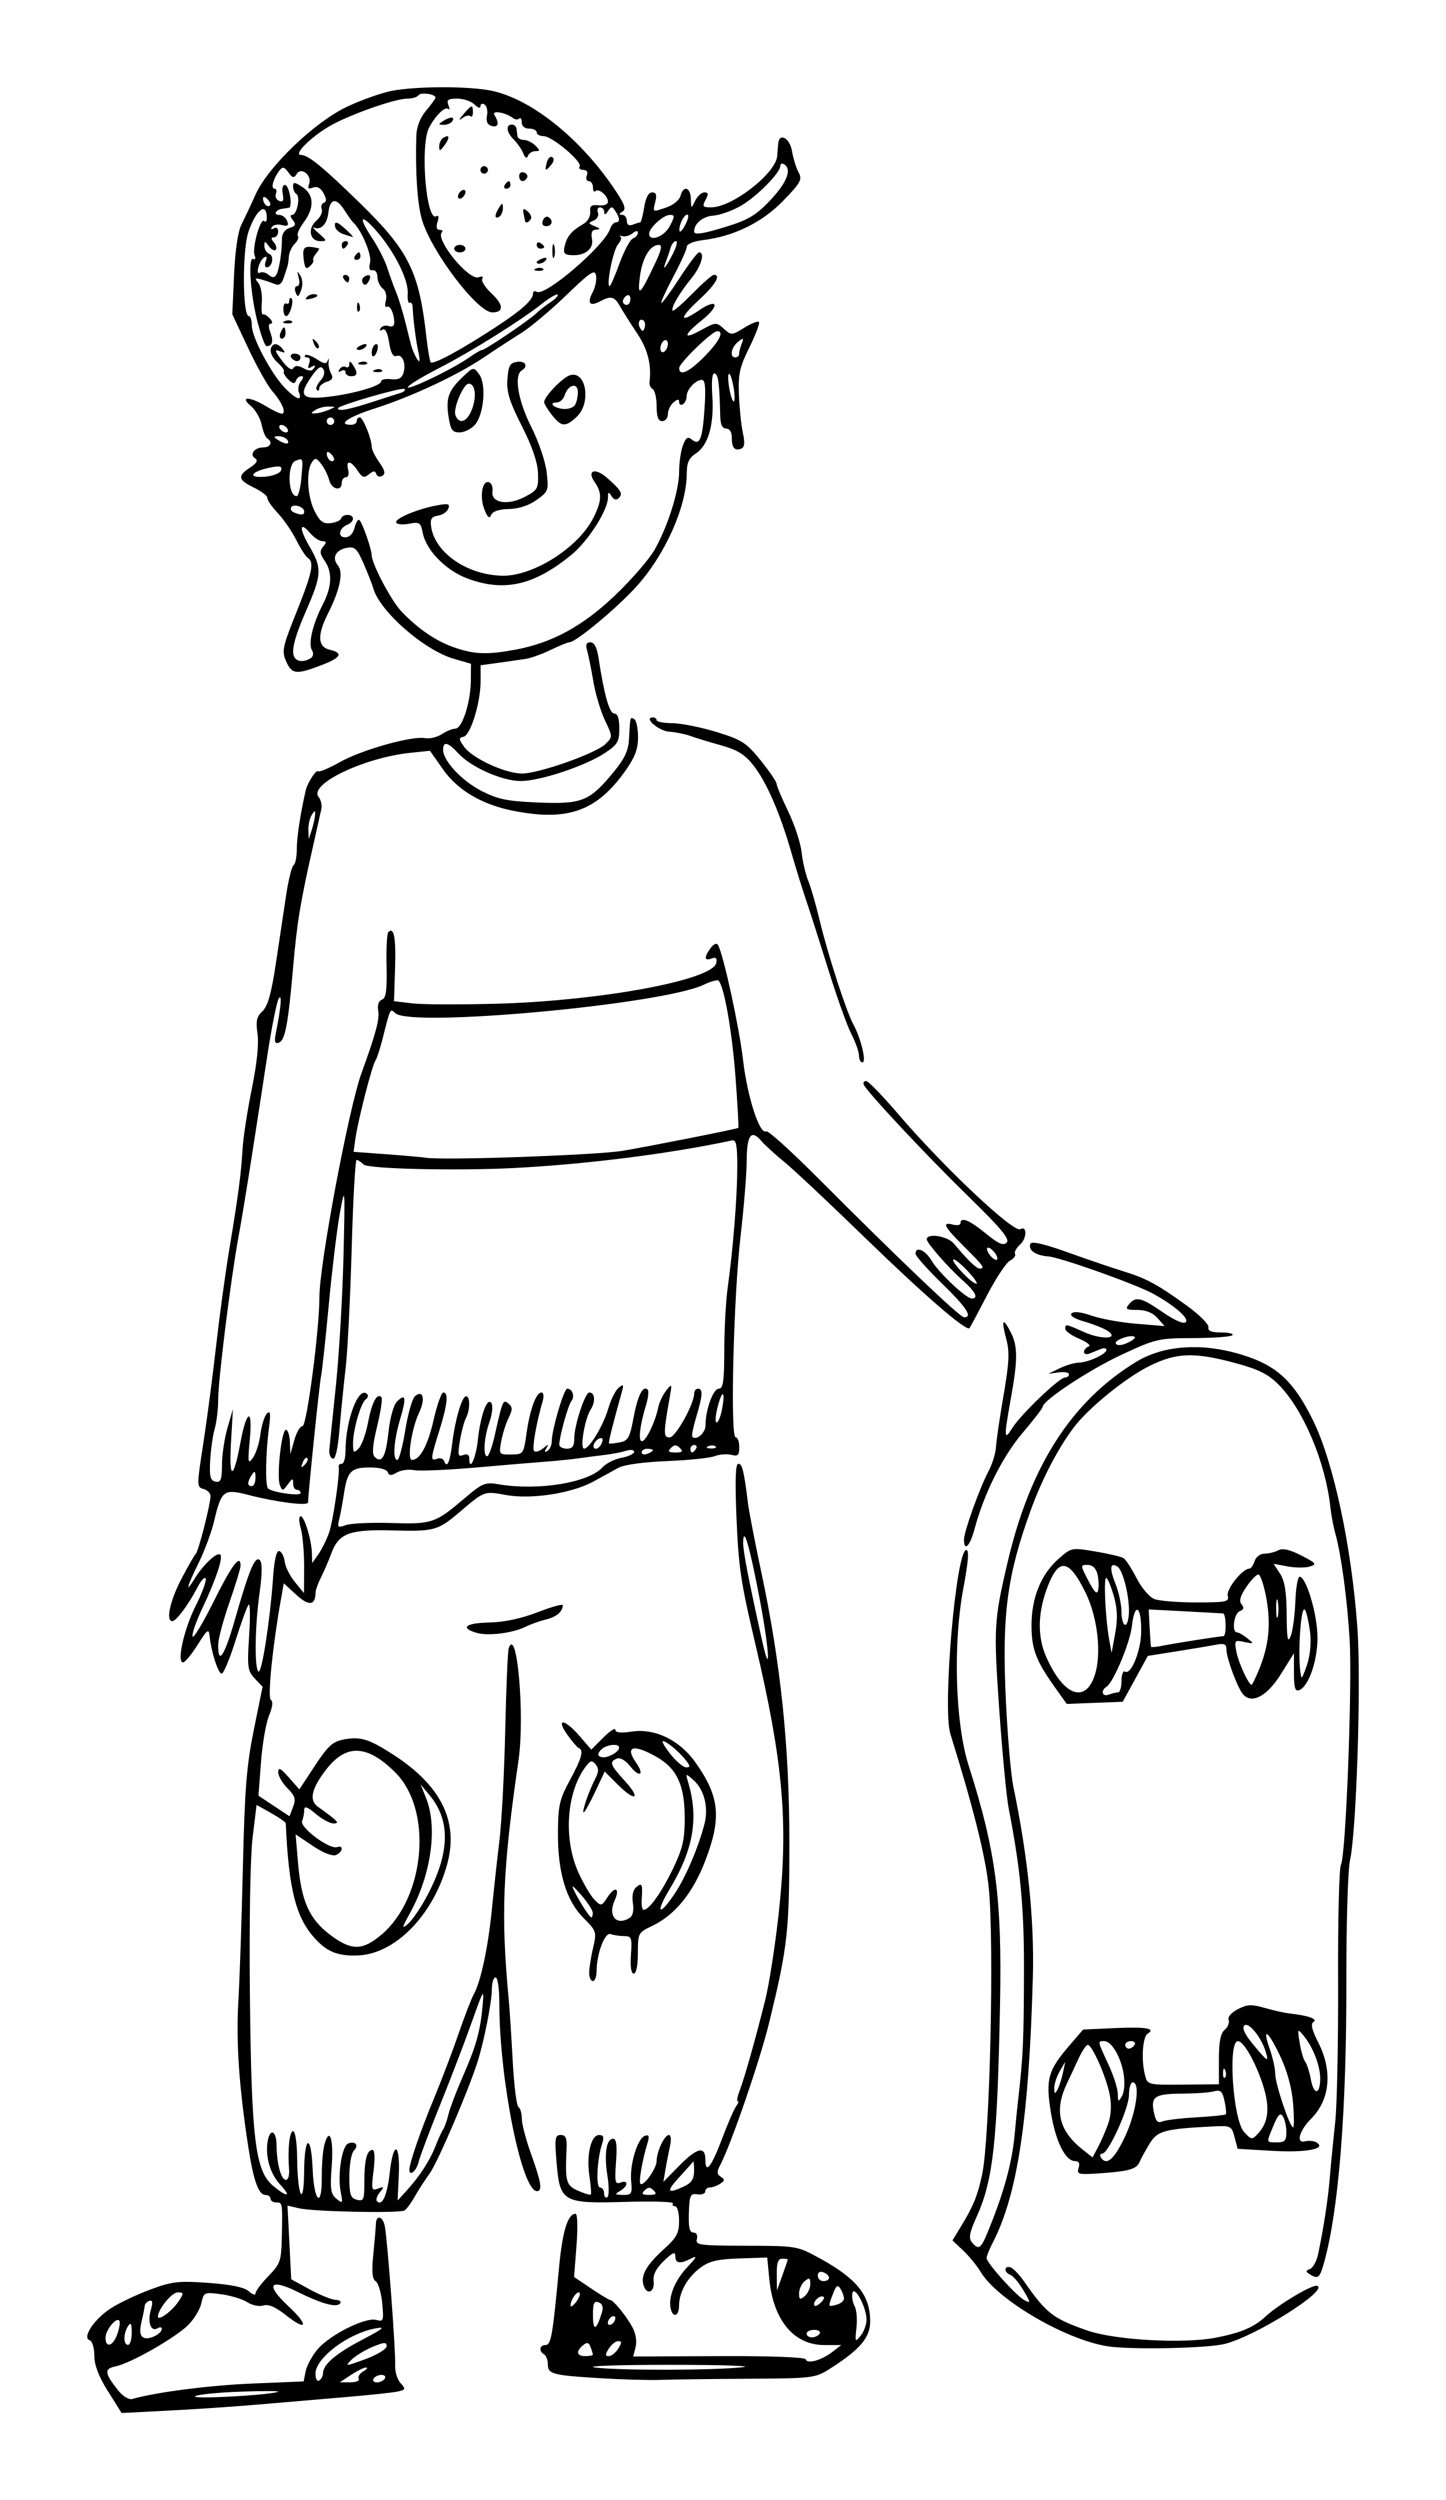 <?xml version="1.0" encoding="UTF-8" standalone="no"?>
<!-- Created with Inkscape (http://www.inkscape.org/) -->

<svg
   xmlns:dc="http://purl.org/dc/elements/1.1/"
   xmlns:cc="http://creativecommons.org/ns#"
   xmlns:rdf="http://www.w3.org/1999/02/22-rdf-syntax-ns#"
   xmlns:svg="http://www.w3.org/2000/svg"
   xmlns="http://www.w3.org/2000/svg"
   xmlns:sodipodi="http://sodipodi.sourceforge.net/DTD/sodipodi-0.dtd"
   xmlns:inkscape="http://www.inkscape.org/namespaces/inkscape"
   width="82.892mm"
   height="143.286mm"
   viewBox="0 0 82.892 143.286"
   version="1.1"
   id="svg4690"
   inkscape:version="0.92.1 r"
   sodipodi:docname="omino_esempio.svg">
  <defs
     id="defs4684" />
  <sodipodi:namedview
     id="base"
     pagecolor="#ffffff"
     bordercolor="#666666"
     borderopacity="1.0"
     inkscape:pageopacity="0.0"
     inkscape:pageshadow="2"
     inkscape:zoom="0.98994949"
     inkscape:cx="21.459721"
     inkscape:cy="260.36015"
     inkscape:document-units="mm"
     inkscape:current-layer="layer1"
     showgrid="false"
     fit-margin-top="5"
     fit-margin-left="5"
     fit-margin-right="5"
     fit-margin-bottom="5"
     inkscape:window-width="1920"
     inkscape:window-height="1016"
     inkscape:window-x="0"
     inkscape:window-y="27"
     inkscape:window-maximized="1" />
  <g
     inkscape:label="Layer 1"
     inkscape:groupmode="layer"
     id="layer1"
     transform="translate(-21.167,-19.905)">
    <path
       style="display:inline;fill-opacity:1;stroke-width:0.282"
       d="m 46.592,24.905 c -1.108,0 -2.238,0.066 -2.952,0.203 -0.601,0.116 -1.762,0.527 -2.579,0.913 -1.863,0.88 -4.534,3.443 -5.242,5.028 -0.262,0.586 -0.624,1.354 -0.805,1.709 -0.206,0.404 -0.366,1.486 -0.429,2.901 l -0.102,2.257 0.908,1.934 c 0.5,1.064 1.124,2.176 1.386,2.472 0.553,0.624 0.832,1.289 0.539,1.289 -0.112,0 -0.52,-0.193 -0.907,-0.429 -0.924,-0.563 -1.534,-0.571 -0.863,-0.011 0.267,0.223 0.545,0.705 0.618,1.072 0.074,0.367 0.217,0.719 0.32,0.783 0.336,0.207 0.198,0.52 -0.229,0.52 -0.508,0 -0.809,0.418 -0.457,0.635 0.174,0.108 0.081,0.273 -0.295,0.519 -0.739,0.484 -0.694,0.707 0.232,1.155 0.43,0.208 0.771,0.474 0.761,0.592 -0.011,0.118 0.256,0.505 0.592,0.86 0.336,0.355 0.814,1.049 1.062,1.544 0.248,0.494 0.548,0.959 0.668,1.034 0.376,0.233 0.245,0.858 -0.656,3.102 -0.801,1.997 -0.852,2.233 -0.593,2.817 0.331,0.748 0.568,0.774 2.005,0.228 1.148,-0.436 1.296,-0.702 0.496,-0.89 -0.692,-0.162 -0.727,-0.837 -0.106,-2.069 0.694,-1.376 0.899,-2.369 0.572,-2.764 -0.358,-0.431 -0.132,-0.884 0.502,-1.006 0.462,-0.088 0.59,0.028 0.965,0.884 0.238,0.543 0.494,1.196 0.568,1.451 0.385,1.32 2.908,3.524 4.598,4.017 l 0.997,0.291 -0.009,0.983 c -0.015,1.242 -0.499,2.734 -0.886,2.734 -0.162,0 -0.513,0.143 -0.781,0.318 -0.267,0.175 -0.702,0.277 -0.967,0.226 -0.742,-0.143 -3.637,0.675 -4.886,1.38 -0.616,0.348 -1.172,0.58 -1.234,0.518 -0.111,-0.111 -0.616,0.672 -0.714,1.104 -0.316,1.411 -0.509,2.68 -0.509,3.348 0,0.45 -0.083,0.87 -0.184,0.932 -0.101,0.062 -0.29,0.817 -0.421,1.678 -0.13,0.861 -0.396,2.629 -0.591,3.929 -0.261,1.741 -0.464,2.468 -0.771,2.758 -0.337,0.318 -0.392,0.569 -0.284,1.29 0.085,0.57 -0.033,1.716 -0.326,3.152 -0.253,1.241 -0.492,2.788 -0.53,3.438 -0.087,1.473 -0.245,2.662 -0.767,5.802 -0.226,1.359 -0.566,3.854 -0.756,5.543 -0.191,1.689 -0.519,4.192 -0.731,5.561 -0.377,2.424 -0.376,2.493 0.015,2.595 0.221,0.058 0.401,0.244 0.401,0.412 0,0.451 -0.694,3.171 -0.841,3.296 -0.069,0.059 -0.44,0.706 -0.825,1.438 -0.658,1.255 -0.912,2.43 -0.524,2.43 0.221,0 0.931,-0.954 1.439,-1.935 0.214,-0.414 0.427,-0.639 0.475,-0.501 0.046,0.138 -0.213,0.84 -0.576,1.561 -0.67,1.326 -1.097,3.239 -0.724,3.239 0.111,0 0.486,-0.452 0.835,-1.006 0.57,-0.905 0.64,-0.954 0.69,-0.484 0.1,0.922 0.492,2.135 0.691,2.135 0.106,0 0.461,-0.846 0.787,-1.88 0.327,-1.034 0.666,-1.967 0.754,-2.073 0.089,-0.106 0.103,0.694 0.032,1.778 -0.117,1.8 -0.089,2.013 0.321,2.449 l 0.449,0.478 -0.502,2.472 c -0.415,2.042 -0.523,3.406 -0.625,7.844 -0.068,2.955 -0.186,6.453 -0.263,7.774 -0.134,2.295 0.047,4.897 0.582,8.345 0.29,1.87 0.584,2.686 0.968,2.686 0.163,0 0.297,0.097 0.297,0.215 0,0.118 0.145,0.215 0.322,0.215 0.367,0 0.367,0.007 0.324,1.999 -0.029,1.355 -0.084,1.518 -0.768,2.222 -0.405,0.418 -0.738,0.862 -0.738,0.989 0,0.126 -0.17,0.075 -0.38,-0.115 -0.258,-0.233 -1.003,-0.389 -2.311,-0.484 -1.716,-0.125 -2.084,-0.084 -3.326,0.376 -0.768,0.284 -1.784,0.764 -2.257,1.066 -0.964,0.615 -1.686,1.693 -1.235,1.844 0.15,0.051 0.269,0.441 0.269,0.885 0,0.541 0.248,1.192 0.778,2.04 h 0.005 l 0.779,1.245 2.713,-0.139 c 1.492,-0.076 3.777,-0.23 5.077,-0.343 1.3,-0.113 3.525,-0.302 4.944,-0.421 1.418,-0.118 2.807,-0.265 3.087,-0.326 0.469,-0.104 0.481,-0.141 0.166,-0.49 -0.188,-0.207 -0.324,-0.662 -0.305,-1.01 0.042,-0.741 -0.447,-7.285 -0.597,-7.995 -0.121,-0.571 -0.494,-0.649 -0.508,-0.107 -0.006,0.207 -0.072,0.991 -0.148,1.743 -0.1,0.995 -0.063,1.413 0.134,1.535 0.149,0.092 0.319,0.655 0.376,1.252 0.098,1.021 0.078,1.078 -0.352,0.965 -0.622,-0.163 -2.664,0.865 -3.359,1.691 -0.307,0.365 -0.611,0.927 -0.675,1.249 l -0.118,0.586 -2.934,0.121 c -2.471,0.102 -5.49,0.49 -6.888,0.885 -0.202,0.057 -0.544,-0.154 -0.826,-0.511 -0.775,-0.979 -0.797,-1.224 -0.121,-1.36 0.841,-0.17 3.379,-1.613 4.135,-2.352 0.346,-0.339 0.694,-0.907 0.772,-1.264 0.139,-0.634 0.164,-0.645 1.143,-0.514 0.55,0.074 1.222,0.279 1.493,0.456 0.272,0.178 0.683,0.262 0.917,0.187 0.29,-0.092 0.696,0.082 1.289,0.551 1.226,0.971 1.335,0.597 0.148,-0.508 -1.344,-1.252 -1.086,-1.625 0.558,-0.808 1.381,0.687 2.242,0.912 2.415,0.632 0.064,-0.102 -0.059,-0.186 -0.273,-0.191 -0.214,-0.005 -0.872,-0.268 -1.464,-0.59 l -1.075,-0.587 -0.107,-2.112 -0.107,-2.112 0.645,0.152 c 0.845,0.199 5.795,0.301 6.068,0.125 0.117,-0.075 0.375,-0.426 0.574,-0.781 0.199,-0.355 0.589,-0.958 0.866,-1.34 0.452,-0.622 2.216,-4.738 2.742,-6.397 0.373,-1.174 0.818,-3.428 0.818,-4.137 0,-0.384 0.097,-0.699 0.215,-0.699 0.123,0 0.215,0.638 0.215,1.484 0,4.36 1.285,10.766 2.159,10.766 0.325,0 0.245,-0.51 -0.332,-2.108 -0.295,-0.819 -0.537,-1.738 -0.537,-2.042 0,-0.304 -0.087,-0.607 -0.194,-0.673 -0.106,-0.066 -0.255,-1.256 -0.329,-2.645 -0.074,-1.389 -0.176,-2.96 -0.226,-3.492 -0.458,-4.87 -0.354,-7.45 0.558,-13.726 0.37,-2.548 -0.082,-7.745 -0.56,-6.436 -0.056,0.155 -0.147,2.265 -0.2,4.688 -0.053,2.423 -0.204,5.276 -0.333,6.34 -0.129,1.064 -0.326,2.853 -0.436,3.975 -0.213,2.153 -0.639,4.141 -1.038,4.845 -0.131,0.232 -0.522,1.242 -0.867,2.247 -0.345,1.005 -0.987,2.694 -1.427,3.753 -0.743,1.79 -1.389,3.659 -1.394,4.037 -0.006,0.422 0.398,0.093 0.527,-0.429 0.08,-0.325 0.636,-1.8 1.234,-3.278 0.598,-1.478 1.413,-3.605 1.811,-4.728 0.68,-1.916 0.719,-1.976 0.627,-0.967 -0.135,1.482 -0.374,2.333 -1.143,4.084 -0.364,0.827 -0.73,1.795 -0.815,2.149 -0.085,0.355 -0.221,0.742 -0.303,0.86 -0.082,0.118 -0.281,0.553 -0.442,0.966 -0.323,0.831 -0.915,1.74 -1.673,2.572 l -0.497,0.545 0.066,-1.448 c 0.086,-1.869 -0.311,-2.011 -0.513,-0.184 -0.145,1.32 -0.433,1.977 -0.734,1.676 -0.078,-0.078 -0.008,-0.307 0.157,-0.509 0.266,-0.326 0.255,-0.351 -0.102,-0.217 -0.372,0.139 -0.39,0.063 -0.253,-1.034 0.09,-0.72 0.066,-1.185 -0.06,-1.185 -0.321,0 -0.468,0.573 -0.468,1.824 0,1.039 -0.04,1.135 -0.43,1.033 -0.366,-0.096 -0.43,-0.293 -0.43,-1.334 0,-0.672 0.115,-1.336 0.255,-1.476 0.306,-0.306 0.098,-0.576 -0.321,-0.415 -0.363,0.139 -0.622,1.813 -0.43,2.783 0.13,0.656 0.114,0.681 -0.246,0.384 -0.329,-0.271 -0.369,-0.548 -0.269,-1.879 0.119,-1.58 -0.134,-2.298 -0.424,-1.198 -0.086,0.33 -0.152,1.159 -0.147,1.842 0.015,1.833 -0.445,1.434 -0.522,-0.453 -0.085,-2.069 -0.47,-1.971 -0.489,0.125 -0.019,2.139 -0.376,1.463 -0.4,-0.753 -0.009,-0.885 -0.108,-1.558 -0.23,-1.558 -0.21,0 -0.323,1.051 -0.233,2.202 0.025,0.325 -0.055,0.591 -0.178,0.591 -0.28,0 -0.531,-0.927 -0.54,-1.99 -0.006,-0.867 -0.397,-0.994 -0.518,-0.169 -0.126,0.86 0.162,1.82 0.727,2.429 0.658,0.71 0.434,0.761 -0.388,0.088 -1.04,-0.851 -1.261,-2.637 -1.347,-10.889 -0.044,-4.252 0.018,-7.969 0.153,-9.079 l 0.228,-1.879 0.834,0.468 c 0.458,0.258 0.839,0.524 0.839,0.59 0.171,3.791 0.579,5.399 1.673,6.597 0.706,0.773 1.32,1.016 2.463,0.972 2.127,-0.081 4.299,-2.289 5.108,-5.193 0.691,-2.48 -0.329,-4.551 -3.126,-6.343 -1.368,-0.876 -1.842,-1.02 -2.787,-0.842 -0.639,0.12 -0.911,0.366 -1.658,1.503 l -0.894,1.359 -0.604,-0.686 c -0.472,-0.536 -0.607,-0.601 -0.607,-0.299 0,0.212 0.235,0.625 0.527,0.917 0.439,0.439 0.495,0.624 0.326,1.07 l -0.205,0.539 -0.89,-0.589 -0.891,-0.59 0.145,-1.919 c 0.08,-1.055 0.288,-2.26 0.463,-2.677 0.203,-0.486 0.24,-0.808 0.103,-0.893 -0.199,-0.123 0.096,-3.064 0.577,-5.761 l 0.164,-0.92 0.73,0.667 c 0.717,0.656 1.084,0.604 1.093,-0.154 0,-0.138 0.142,-0.524 0.312,-0.859 0.17,-0.335 0.427,-0.93 0.571,-1.324 0.441,-1.208 1.024,-1.43 3.578,-1.361 2.33,0.063 2.557,2.5e-4 3.779,-1.04 1.449,-1.234 1.413,-1.22 2.664,-0.993 1.471,0.267 3.79,-0.093 5.042,-0.781 0.482,-0.265 1.119,-0.616 1.416,-0.778 0.32,-0.175 1.448,-0.331 2.771,-0.383 1.227,-0.049 2.461,-0.175 2.74,-0.282 0.28,-0.107 0.713,-0.141 0.962,-0.076 0.375,0.098 0.453,0.023 0.453,-0.443 0,-0.309 -0.093,-0.562 -0.208,-0.562 -0.318,0 -0.123,-8.01 0.279,-11.498 0.191,-1.655 0.353,-3.607 0.353,-4.339 0.007,-1.47 0.257,-1.828 0.818,-1.17 0.204,0.239 0.806,0.79 1.338,1.224 0.532,0.434 2.611,2.387 4.62,4.338 3.379,3.282 5.816,5.392 5.996,5.189 0.041,-0.046 0.49,-0.888 1,-1.87 0.509,-0.982 1.105,-1.882 1.324,-1.999 0.218,-0.117 0.347,-0.292 0.288,-0.388 -0.06,-0.096 0.076,-0.342 0.302,-0.547 0.383,-0.347 0.388,-1.102 0.005,-0.866 -0.379,0.234 -4.411,-3.566 -7.014,-6.611 -0.884,-1.034 -1.705,-1.88 -1.825,-1.88 -0.118,0 -0.186,0.086 -0.147,0.192 0.141,0.379 3.557,4.033 5.982,6.398 1.9,1.853 2.413,2.47 2.219,2.666 -0.195,0.196 -0.472,0.075 -1.204,-0.525 -0.933,-0.765 -1.445,-0.972 -1.445,-0.585 0,0.107 -0.193,0.145 -0.429,0.083 -0.664,-0.174 -0.521,0.108 0.645,1.268 1.108,1.101 1.211,1.249 0.882,1.249 -0.187,0 -0.688,-0.484 -1.478,-1.431 -0.363,-0.434 -1.553,-0.62 -1.553,-0.243 0,0.211 1.247,1.632 2.095,2.386 0.7,0.623 0.886,1.006 0.485,1.006 -0.326,0 -1.899,-1.484 -2.31,-2.179 -0.356,-0.602 -0.915,-0.839 -0.915,-0.387 0,0.125 0.676,0.887 1.504,1.692 1.424,1.385 1.794,1.949 1.277,1.949 -0.24,0 -3.806,-3.399 -8.413,-8.019 -1.51,-1.515 -2.829,-2.703 -2.93,-2.641 -0.366,0.226 -1.077,-1.961 -1.322,-4.062 -0.227,-1.951 -1.14,-6.134 -1.448,-6.632 -0.069,-0.111 -0.255,-0.024 -0.414,0.194 -0.387,0.529 -0.366,0.759 0.054,0.598 0.25,-0.096 0.324,-0.026 0.27,0.255 -0.19,0.973 -6.561,2.162 -12.507,2.334 -2.109,0.061 -4.314,0.054 -4.901,-0.016 l -1.066,-0.126 0.061,-1.89 c 0.056,-1.764 -0.063,-2.393 -0.39,-2.066 -0.073,0.075 -0.121,0.95 -0.097,1.943 0.031,1.392 -0.03,1.834 -0.266,1.924 -0.186,0.071 -0.271,0.314 -0.215,0.618 0.09,0.496 -0.132,1.329 -0.965,3.617 -0.72,1.981 -2.403,10.931 -2.403,12.786 0,1.875 -0.723,7.415 -0.967,7.415 -0.136,0 -0.349,0.363 -0.473,0.806 l -0.226,0.806 -0.029,-0.699 c -0.015,-0.384 -0.116,-0.698 -0.225,-0.698 -0.252,0 -0.544,2.66 -0.348,3.166 0.138,0.357 0.166,0.354 0.454,-0.037 0.268,-0.363 0.307,-0.369 0.307,-0.053 0,0.2 0.097,0.363 0.215,0.363 0.118,0 0.215,0.084 0.215,0.187 0,0.197 -1.641,-0.037 -1.871,-0.268 -0.166,-0.166 -0.136,-2.006 0.055,-3.464 0.108,-0.823 0.082,-1.018 -0.113,-0.832 -0.139,0.133 -0.308,0.665 -0.375,1.182 -0.067,0.517 -0.263,1.133 -0.436,1.369 -0.282,0.386 -0.3,0.277 -0.173,-1.075 0.173,-1.842 -0.191,-1.692 -0.545,0.225 -0.395,2.142 -0.659,2.137 -0.535,-0.01 l 0.11,-1.935 -0.311,1.075 c -0.171,0.591 -0.315,1.542 -0.315,2.112 -0.005,0.86 -0.067,1.024 -0.37,0.965 -0.297,-0.058 -0.356,-0.277 -0.307,-1.201 0.033,-0.622 0.15,-1.443 0.259,-1.825 0.109,-0.381 0.199,-1.129 0.199,-1.661 0,-1.144 0.718,-6.899 1.167,-9.35 0.307,-1.674 0.701,-4.157 1.641,-10.316 0.252,-1.655 0.551,-3.154 0.664,-3.331 0.202,-0.316 0.134,0.482 -0.171,2.013 -0.091,0.454 -0.047,0.592 0.163,0.521 0.375,-0.125 0.54,-0.988 0.836,-4.362 0.229,-2.616 0.411,-3.701 1.205,-7.199 0.174,-0.768 0.357,-1.586 0.406,-1.816 0.049,-0.23 -0.019,-0.547 -0.15,-0.705 -0.603,-0.727 2.594,-2.262 5.288,-2.538 l 1.093,-0.113 0.753,1.073 c 0.848,1.209 2.274,2.037 4.109,2.385 3.073,0.583 4.704,-0.011 6.338,-2.31 0.549,-0.772 0.728,-1.246 0.728,-1.925 0,-0.496 -0.096,-0.961 -0.215,-1.034 -0.239,-0.148 -0.24,-0.145 -0.301,1.108 -0.033,0.68 -0.24,1.134 -0.871,1.904 -1.384,1.69 -1.814,1.866 -4.308,1.765 -1.793,-0.073 -2.333,-0.181 -3.264,-0.656 -1.14,-0.582 -2.216,-1.732 -2.216,-2.368 0,-0.507 0.276,-0.441 0.876,0.21 0.729,0.792 2.503,1.576 3.563,1.581 1.107,0.005 3.706,-0.859 4.824,-1.599 0.741,-0.49 0.837,-0.653 0.837,-1.41 0,-0.573 -0.094,-0.857 -0.287,-0.857 -0.278,0 -0.58,-1.064 -0.9,-3.17 -0.094,-0.616 -0.247,-0.913 -0.468,-0.913 -0.239,0 -0.29,0.132 -0.187,0.483 0.077,0.266 0.237,1.064 0.357,1.773 0.12,0.709 0.42,1.709 0.666,2.222 0.44,0.92 0.441,0.939 0.033,1.346 -0.535,0.536 -3.827,1.7 -4.8,1.695 -0.963,-0.005 -2.848,-0.875 -3.311,-1.533 -0.312,-0.442 -0.315,-0.516 -0.032,-0.575 0.403,-0.085 0.977,-1.954 0.977,-3.181 v -0.915 l 1.02,-0.14 c 0.562,-0.077 1.263,-0.177 1.559,-0.222 0.296,-0.045 0.944,-0.278 1.44,-0.518 0.496,-0.24 0.98,-0.438 1.075,-0.438 0.363,-0.005 2.633,-1.883 3.778,-3.126 1.685,-1.83 2.948,-4.637 2.948,-6.571 0,-0.588 0.129,-0.866 0.519,-1.121 0.712,-0.466 1.05,-1.641 0.946,-3.281 -0.058,-0.903 -0.01,-1.353 0.138,-1.303 0.207,0.07 0.268,0.541 0.315,2.456 0.011,0.47 0.123,0.699 0.34,0.699 0.195,0 0.322,0.198 0.322,0.501 0,0.6 0.16,0.796 0.533,0.653 0.201,-0.077 0.229,-0.322 0.104,-0.898 -0.095,-0.436 -0.198,-1.422 -0.227,-2.19 -0.047,-1.191 0.042,-1.593 0.604,-2.728 0.362,-0.732 0.606,-1.384 0.542,-1.448 -0.064,-0.064 -0.444,0.087 -0.845,0.335 -0.71,0.439 -0.742,0.44 -1.167,0.055 -0.426,-0.385 -0.46,-0.382 -1.279,0.066 -1.086,0.596 -1.076,0.327 0.023,-0.556 1.055,-0.848 0.921,-1.303 -0.165,-0.564 -1.154,0.783 -1.147,0.45 0.01,-0.612 0.925,-0.849 1.265,-1.425 0.84,-1.425 -0.093,0 -0.644,0.482 -1.223,1.07 -0.58,0.588 -1.089,1.032 -1.137,0.986 -0.128,-0.128 0.375,-1.001 1.058,-1.836 0.572,-0.699 0.815,-1.512 0.451,-1.506 -0.089,0 -0.595,0.671 -1.125,1.489 -0.53,0.818 -0.999,1.454 -1.037,1.414 -0.041,-0.04 0.272,-0.725 0.695,-1.521 0.423,-0.797 0.769,-1.567 0.769,-1.711 0,-0.148 0.399,-0.31 0.914,-0.372 1.776,-0.214 3.402,-1.011 4.608,-2.255 1.012,-1.045 1.107,-1.22 0.882,-1.633 -0.139,-0.255 -0.307,-0.802 -0.376,-1.215 -0.126,-0.754 -0.733,-1.084 -0.792,-0.43 -0.016,0.177 -0.04,0.492 -0.054,0.699 -0.065,0.995 -2.575,2.955 -3.784,2.955 -0.487,0 -0.526,-0.052 -0.324,-0.43 0.179,-0.333 0.164,-0.429 -0.067,-0.429 -0.163,0 -0.402,0.217 -0.53,0.483 -0.229,0.475 -0.234,0.473 -0.248,-0.107 -0.017,-0.676 -0.43,-0.798 -0.593,-0.174 -0.06,0.229 -0.403,0.519 -0.764,0.645 -0.859,0.299 -0.835,0.31 -0.679,-0.309 0.098,-0.392 0.048,-0.537 -0.184,-0.537 -0.205,0 -0.367,0.305 -0.455,0.859 -0.076,0.473 -0.178,0.86 -0.226,0.86 -0.048,0 -0.24,0.059 -0.427,0.131 -0.223,0.086 -0.34,0.011 -0.34,-0.215 0,-0.19 -0.121,-0.348 -0.269,-0.348 -0.198,-0.005 -0.19,-0.054 0.024,-0.19 0.232,-0.147 0.111,-0.451 -0.574,-1.447 C 54.342,27.77 51.637,25.617 49.409,25.118 48.785,24.978 47.7,24.907 46.592,24.905 Z m -1.235,0.37 c 0.292,-0.037 0.776,0.068 0.776,0.223 0,0.058 -0.242,0.392 -0.537,0.743 -0.341,0.406 -0.547,0.926 -0.562,1.428 -0.066,2.127 0.057,3.947 0.327,4.846 0.556,1.846 3.179,5.293 4.028,5.293 0.669,0 0.656,-0.43 -0.033,-1.075 -0.373,-0.348 -0.617,-0.731 -0.543,-0.851 0.08,-0.129 -0.005,-0.166 -0.204,-0.089 -0.56,0.215 -2.515,-2.174 -2.11,-2.579 0.074,-0.074 0.015,-0.135 -0.131,-0.135 -0.173,0 -0.215,-0.159 -0.12,-0.456 0.089,-0.28 0.063,-0.406 -0.068,-0.326 -0.581,0.359 -0.945,-4.056 -0.418,-5.071 0.367,-0.707 0.93,-1.252 1.108,-1.074 0.077,0.079 0.078,-0.022 0,-0.226 -0.115,-0.299 -0.019,-0.369 0.51,-0.369 0.359,0 0.805,0.152 0.991,0.338 0.195,0.195 0.338,0.236 0.338,0.095 0,-0.133 0.105,-0.178 0.234,-0.098 0.131,0.08 0.193,0.368 0.141,0.641 -0.065,0.342 0.021,0.527 0.28,0.594 0.375,0.098 0.436,-0.171 0.145,-0.636 -0.174,-0.278 0.639,-0.145 1.047,0.171 0.129,0.1 0.298,0.118 0.376,0.04 0.078,-0.078 0.142,0.019 0.142,0.216 0,0.215 0.172,0.358 0.43,0.358 0.236,0 0.43,0.097 0.43,0.215 0,0.118 0.176,0.215 0.391,0.215 0.486,0 2.235,1.469 2.069,1.738 -0.067,0.108 0.027,0.197 0.207,0.197 0.205,0 0.281,0.122 0.204,0.322 -0.068,0.177 -0.016,0.323 0.115,0.323 0.131,0 0.238,0.161 0.238,0.358 0,0.197 0.063,0.294 0.141,0.216 0.186,-0.186 0.718,0.263 0.718,0.604 0,0.156 -0.221,0.242 -0.532,0.208 -0.421,-0.046 -0.521,0.032 -0.483,0.375 0.027,0.241 -0.139,0.542 -0.373,0.679 -0.686,0.4 -0.947,0.7 -1.084,1.247 -0.107,0.423 -0.044,0.524 0.345,0.553 0.795,0.06 1.322,-0.345 1.211,-0.929 -0.071,-0.371 0,-0.523 0.247,-0.534 0.26,-0.011 0.239,-0.059 -0.083,-0.192 -0.384,-0.158 -0.391,-0.192 -0.067,-0.325 0.198,-0.082 0.31,-0.286 0.245,-0.453 -0.064,-0.168 -0.01,-0.304 0.121,-0.304 0.131,0 0.241,0.121 0.241,0.269 0,0.18 0.074,0.161 0.215,-0.054 0.188,-0.287 0.234,-0.287 0.423,0 0.269,0.408 0.276,0.645 0.019,0.645 -0.11,0 -0.256,0.17 -0.324,0.377 -0.317,0.964 -3.73,3.892 -4.199,3.602 -0.121,-0.074 -0.219,-0.029 -0.219,0.101 0,0.361 -0.623,0.928 -2.042,1.859 h 0.005 c -2.085,1.368 -3.72,2.253 -3.83,2.074 -0.056,-0.092 -0.168,-0.748 -0.246,-1.457 -0.414,-3.728 -1.003,-4.92 -3.777,-7.63 -2.167,-2.117 -2.987,-2.786 -3.414,-2.791 -0.447,-0.005 0.542,-1.004 1.619,-1.637 1.088,-0.64 3.759,-1.589 4.473,-1.589 0.291,0 0.583,-0.088 0.649,-0.195 0.03,-0.048 0.106,-0.075 0.203,-0.088 z m 2.825,0.741 c -0.078,0.017 -0.217,0.164 -0.463,0.451 -0.251,0.294 -0.277,0.379 -0.067,0.217 0.188,-0.145 0.406,-0.2 0.484,-0.122 0.078,0.078 0.141,-0.019 0.141,-0.216 0,-0.234 -0.017,-0.347 -0.095,-0.33 z m -1.134,0.628 c -0.103,0 -0.279,0.068 -0.49,0.204 v 0 c -0.276,0.18 -0.27,0.207 0.043,0.212 0.2,0 0.423,-0.094 0.496,-0.212 0.084,-0.136 0.055,-0.204 -0.048,-0.204 z m 3.491,0.403 c -0.386,-0.03 -0.359,0.415 0.051,0.825 0.223,0.223 0.482,0.593 0.576,0.82 h -0.005 c 0.111,0.269 0.205,0.319 0.271,0.145 0.055,-0.148 0.244,-0.269 0.421,-0.269 0.285,0 0.284,-0.039 0,-0.323 -0.177,-0.177 -0.475,-0.322 -0.66,-0.322 -0.186,0 -0.35,-0.097 -0.365,-0.215 -0.016,-0.118 -0.039,-0.312 -0.053,-0.43 -0.015,-0.118 -0.121,-0.221 -0.237,-0.23 z m -3.753,0.666 c -0.05,0.006 -0.121,0.036 -0.214,0.093 -0.126,0.078 -0.229,0.3 -0.229,0.492 0,0.293 0.049,0.282 0.304,-0.066 0.247,-0.338 0.288,-0.537 0.138,-0.52 z m 5.953,1.184 c -0.089,0.02 -0.18,0.142 -0.226,0.318 -0.132,0.506 -0.077,0.533 0.262,0.124 0.149,-0.179 0.169,-0.354 0.05,-0.427 -0.028,-0.017 -0.057,-0.022 -0.087,-0.015 z m 13.293,0.388 c 0.026,0.005 0.053,0.016 0.083,0.034 0.457,0.282 0.176,1.027 -0.767,2.035 -0.788,0.843 -1.262,1.138 -2.4,1.495 -1.442,0.453 -1.991,0.542 -1.991,0.324 0,-0.458 0.494,-0.866 1.104,-0.912 0.39,-0.03 1.11,-0.289 1.6,-0.576 0.913,-0.535 2.24,-1.884 2.24,-2.278 0,-0.091 0.054,-0.136 0.132,-0.122 z m -17.11,0.142 c -0.118,0 -0.215,0.097 -0.215,0.215 0,0.118 0.096,0.215 0.215,0.215 0.118,0 0.215,-0.096 0.215,-0.215 0,-0.118 -0.097,-0.215 -0.215,-0.215 z m -11.501,0.094 c 0.076,0.016 0.158,0.101 0.276,0.262 0.242,0.331 0.319,0.345 0.479,0.087 0.261,-0.422 0.895,0.094 0.71,0.577 -0.098,0.255 -0.04,0.309 0.225,0.207 0.236,-0.091 0.44,0.019 0.605,0.328 0.175,0.33 0.18,0.489 0.014,0.544 -0.13,0.043 -0.183,0.211 -0.12,0.373 0.062,0.162 -0.076,0.457 -0.308,0.656 -0.517,0.443 -0.381,1.17 0.219,1.17 0.403,0 0.398,-0.026 -0.079,-0.446 -0.282,-0.245 -0.405,-0.397 -0.282,-0.337 0.383,0.187 0.761,-0.194 0.829,-0.838 0.089,-0.831 0.449,-0.897 0.914,-0.166 0.212,0.332 0.44,0.653 0.507,0.712 0.467,0.411 1.081,1.861 0.972,2.295 -0.086,0.342 -0.038,0.485 0.147,0.448 0.15,-0.031 0.273,0.138 0.273,0.374 0,0.236 0.136,0.537 0.302,0.667 0.176,0.138 0.252,0.429 0.181,0.699 -0.066,0.254 -0.044,0.414 0.051,0.355 0.19,-0.117 0.432,0.387 0.432,0.899 0,0.2 -0.123,0.28 -0.315,0.206 -0.173,-0.067 -0.381,-0.014 -0.463,0.118 -0.088,0.143 -0.05,0.179 0.096,0.089 0.16,-0.099 0.293,0.151 0.385,0.73 0.095,0.591 0.232,0.847 0.416,0.776 0.344,-0.132 0.578,0.437 0.405,0.983 -0.093,0.295 -0.293,0.393 -0.703,0.346 -0.315,-0.036 -0.573,0.021 -0.573,0.126 0,0.266 -1.691,0.746 -3.17,0.899 -1.424,0.148 -1.584,-0.106 -0.778,-1.238 0.342,-0.481 0.503,-0.573 0.634,-0.361 0.107,0.172 0.039,0.434 -0.171,0.666 -0.19,0.21 -0.283,0.446 -0.204,0.524 0.078,0.078 0.142,0.036 0.142,-0.094 0,-0.13 0.195,-0.298 0.433,-0.373 0.317,-0.101 0.382,-0.227 0.243,-0.475 -0.102,-0.186 -0.17,-0.494 -0.141,-0.684 0.025,-0.19 0.005,-0.219 -0.048,-0.064 -0.075,0.222 -0.209,0.207 -0.632,-0.071 -0.296,-0.194 -0.594,-0.296 -0.662,-0.228 -0.069,0.069 -0.015,0.125 0.119,0.125 0.14,0 0.185,0.153 0.106,0.357 -0.099,0.26 -0.058,0.31 0.148,0.182 0.19,-0.117 0.233,-0.093 0.131,0.073 -0.114,0.184 -0.269,0.187 -0.598,0.011 -0.324,-0.174 -0.484,-0.174 -0.591,0 -0.091,0.147 -0.337,-0.021 -0.649,-0.443 -0.422,-0.57 -0.441,-0.657 -0.118,-0.534 0.325,0.125 0.343,0.097 0.117,-0.176 -0.149,-0.178 -0.356,-0.272 -0.461,-0.207 -0.318,0.196 -0.215,0.648 0.241,1.061 0.237,0.215 0.387,0.435 0.332,0.489 -0.054,0.054 0.059,0.255 0.251,0.447 0.255,0.256 0.372,0.278 0.437,0.082 0.049,-0.147 0.189,-0.267 0.312,-0.267 0.142,0 0.134,0.104 -0.024,0.295 -0.135,0.162 -0.185,0.452 -0.111,0.645 h 0.006 c 0.198,0.516 -0.157,0.404 -0.802,-0.254 -0.778,-0.794 -1.904,-2.908 -1.904,-3.576 0,-0.302 -0.076,-0.548 -0.169,-0.548 -0.373,0 -0.386,-3.813 -0.019,-4.86 0.445,-1.268 1.045,-1.707 1.045,-0.764 0,0.178 -0.067,0.255 -0.15,0.172 -0.212,-0.211 -0.706,1.557 -0.549,1.964 0.07,0.184 0.04,0.279 -0.069,0.212 -0.316,-0.195 -0.182,1.957 0.221,3.544 0.203,0.798 0.441,1.45 0.53,1.45 0.334,0 0.414,-0.276 0.225,-0.774 -0.125,-0.334 -0.117,-0.515 0.024,-0.515 0.12,0 0.093,-0.135 -0.06,-0.3 -0.152,-0.165 -0.331,-0.267 -0.397,-0.227 -0.064,0.04 -0.093,-0.278 -0.06,-0.706 0.033,-0.428 -0.057,-0.923 -0.201,-1.1 -0.22,-0.269 -0.193,-0.301 0.167,-0.201 0.236,0.066 0.586,0.185 0.778,0.264 0.245,0.101 0.396,-0.005 0.508,-0.352 0.088,-0.273 0.188,-0.568 0.216,-0.657 0.031,-0.089 0.068,-0.348 0.082,-0.575 0.015,-0.228 0.168,-0.555 0.34,-0.727 0.171,-0.172 0.251,-0.373 0.176,-0.448 -0.074,-0.075 0.074,-0.421 0.332,-0.77 0.627,-0.848 0.602,-1.588 -0.069,-2.028 -0.455,-0.298 -0.537,-0.304 -0.537,-0.037 0,0.173 0.084,0.367 0.187,0.43 0.246,0.152 0.039,1.2 -0.238,1.2 -0.126,0 -0.111,0.124 0.038,0.304 0.202,0.243 0.165,0.332 -0.185,0.443 -0.264,0.084 -0.439,0.326 -0.439,0.609 0,0.773 -0.165,1.82 -0.325,2.077 -0.11,0.181 -0.226,0.18 -0.443,0 -0.162,-0.134 -0.386,-0.187 -0.498,-0.118 -0.115,0.071 -0.154,-0.063 -0.09,-0.308 0.063,-0.238 0.214,-0.496 0.339,-0.573 0.139,-0.086 0.174,-0.005 0.089,0.218 -0.075,0.197 -0.054,0.357 0.048,0.357 0.32,0 0.452,-0.656 0.156,-0.77 -0.156,-0.06 -0.283,-0.262 -0.283,-0.45 0,-0.309 0.024,-0.309 0.254,0.006 0.14,0.191 0.317,0.286 0.393,0.21 0.076,-0.076 0.03,-0.269 -0.102,-0.427 -0.178,-0.212 -0.178,-0.288 0,-0.288 0.132,0 0.242,-0.151 0.242,-0.335 0,-0.198 -0.102,-0.273 -0.249,-0.182 -0.145,0.09 -0.189,0.059 -0.106,-0.075 0.077,-0.125 0.335,-0.177 0.574,-0.115 0.332,0.087 0.401,0.033 0.298,-0.235 -0.074,-0.192 -0.284,-0.348 -0.468,-0.348 -0.339,0 -0.181,-0.3 0.184,-0.35 0.108,-0.015 0.277,-0.038 0.375,-0.053 0.253,-0.038 0.032,-1.317 -0.228,-1.317 -0.117,0 -0.171,0.233 -0.117,0.518 0.073,0.38 0.019,0.488 -0.201,0.403 -0.164,-0.064 -0.251,-0.248 -0.188,-0.41 0.062,-0.162 0.022,-0.295 -0.089,-0.295 -0.223,0 -0.057,-0.592 0.291,-1.04 0.091,-0.118 0.16,-0.172 0.236,-0.156 z m 13.682,0.253 c -0.102,0.007 -0.174,0.086 -0.174,0.211 0,0.338 0.27,0.404 0.451,0.11 0.065,-0.106 -0.009,-0.242 -0.166,-0.302 -0.039,-0.015 -0.077,-0.021 -0.111,-0.019 z m -0.77,0.513 c -0.053,0 -0.155,0.096 -0.228,0.215 -0.073,0.118 -0.031,0.216 0.094,0.216 0.126,0 0.228,-0.097 0.228,-0.216 0,-0.118 -0.042,-0.215 -0.094,-0.215 z m -2.616,0.503 c -0.026,0.005 -0.054,0.016 -0.083,0.034 -0.118,0.073 -0.215,0.23 -0.215,0.348 0,0.118 0.097,0.155 0.215,0.082 0.118,-0.073 0.215,-0.23 0.215,-0.348 0,-0.089 -0.055,-0.131 -0.131,-0.117 z m -11.404,0.401 c 0.044,0.006 0.108,0.047 0.185,0.124 0.144,0.14 0.204,0.305 0.144,0.366 -0.144,0.143 -0.397,-0.11 -0.397,-0.397 0,-0.067 0.025,-0.098 0.069,-0.092 z m 13.642,0.399 c -0.03,-0.006 -0.082,0.063 -0.172,0.201 -0.115,0.177 -0.212,0.401 -0.212,0.496 0,0.096 0.094,0.114 0.212,0.041 0.118,-0.073 0.212,-0.296 0.212,-0.496 0,-0.157 -0.01,-0.237 -0.04,-0.243 z m 1.228,0.304 c -0.034,0.02 -0.031,0.105 0,0.261 0.041,0.213 0.08,0.413 0.09,0.442 0.036,0.118 0.213,0.043 0.325,-0.137 0.064,-0.105 -0.019,-0.303 -0.186,-0.441 -0.122,-0.101 -0.193,-0.145 -0.228,-0.125 z m 9.361,0.313 c 0.023,-0.005 0.045,0.005 0.063,0.02 0.056,0.056 -0.032,0.343 -0.196,0.638 -0.172,0.311 -0.301,0.401 -0.301,0.215 -0.005,-0.336 0.268,-0.847 0.434,-0.873 z m -0.978,0.014 c 0.293,0 0.293,0.069 -0.005,0.645 v 0 c -0.315,0.61 -1.182,0.925 -1.182,0.43 0,-0.332 0.82,-1.075 1.187,-1.075 z m -7.051,0.1 c -0.088,0.006 -0.18,0.091 -0.231,0.224 -0.074,0.195 0,0.321 0.192,0.321 0.348,0 0.427,-0.336 0.123,-0.523 -0.026,-0.016 -0.055,-0.023 -0.084,-0.021 z m -10.504,0.156 c 0.101,0.009 0.369,0.242 0.784,0.722 1.002,1.16 1.797,2.764 1.744,3.523 -0.024,0.346 0.028,0.586 0.116,0.532 0.088,-0.054 0.164,0.072 0.169,0.282 0.015,0.592 0.204,2.049 0.336,2.584 v 0 c 0.062,0.266 0.078,0.483 0.029,0.483 -0.09,0 -0.37,-0.577 -0.469,-0.967 -0.03,-0.118 -0.175,-0.698 -0.322,-1.289 -0.147,-0.591 -0.386,-1.364 -0.533,-1.719 C 43.718,36.271 43.491,35.642 43.358,35.228 43.226,34.815 42.831,34.045 42.481,33.519 42.022,32.826 41.878,32.465 42.009,32.476 Z m -1.536,0.195 c -0.103,-0.026 -0.131,0.057 -0.092,0.247 0.029,0.148 0.247,0.332 0.483,0.409 0.236,0.077 0.473,0.149 0.524,0.161 0.052,0.012 -0.113,-0.172 -0.367,-0.409 C 40.756,32.832 40.577,32.697 40.474,32.671 Z M 57.655,33.151 c 0.051,-0.005 0.079,0.027 0.079,0.094 0,0.12 -0.129,0.267 -0.286,0.327 -0.157,0.06 -0.501,0.7 -0.764,1.421 -0.263,0.721 -0.518,1.31 -0.569,1.31 -0.215,0 0.2,-2.073 0.479,-2.395 0.171,-0.195 0.228,-0.396 0.132,-0.448 -0.096,-0.052 -0.042,-0.06 0.121,-0.019 0.162,0.042 0.428,-0.035 0.59,-0.17 0.091,-0.076 0.165,-0.116 0.216,-0.12 z m -16.669,0.573 c -0.126,0 -0.229,0.097 -0.229,0.215 0,0.118 0.043,0.215 0.095,0.215 0.053,0 0.154,-0.096 0.228,-0.215 0.073,-0.118 0.031,-0.215 -0.094,-0.215 z m 18.928,0 c 0.107,0 0.035,0.314 -0.16,0.699 -0.418,0.823 -0.654,1.096 -0.418,0.484 0.092,-0.236 0.215,-0.599 0.274,-0.806 0.059,-0.207 0.197,-0.377 0.304,-0.377 z m -7.851,0.075 c -0.077,-0.013 -0.131,0.034 -0.131,0.128 0,0.125 0.096,0.228 0.215,0.228 0.118,0 0.215,-0.042 0.215,-0.094 0,-0.052 -0.097,-0.155 -0.215,-0.228 -0.03,-0.018 -0.057,-0.029 -0.083,-0.033 z m 0.819,0.097 c -0.029,0.015 -0.049,0.144 -0.049,0.366 v 0 c -0.005,0.354 0.04,0.526 0.099,0.381 0.06,-0.145 0.064,-0.435 0.01,-0.645 -0.02,-0.078 -0.041,-0.111 -0.058,-0.102 z m -5.356,0.044 c -0.177,0 -0.323,0.096 -0.323,0.215 0,0.118 0.146,0.215 0.323,0.215 0.177,0 0.322,-0.097 0.322,-0.215 0,-0.118 -0.145,-0.215 -0.322,-0.215 z m 11.413,0 c 0.201,0 0.145,0.286 -0.2,1.02 -0.881,1.873 -1.047,2.024 -0.891,0.806 0.14,-1.088 0.581,-1.826 1.09,-1.826 z M 38.945,34.053 c -0.38,-0.022 -0.434,0.153 -0.374,0.666 0.065,0.561 0.137,0.649 0.36,0.444 0.152,-0.141 0.243,-0.296 0.195,-0.344 -0.046,-0.048 0.024,-0.218 0.156,-0.377 0.131,-0.159 0.203,-0.296 0.16,-0.306 -0.207,-0.046 -0.37,-0.076 -0.496,-0.083 z m 2.793,0.316 c -0.053,0 -0.155,0.096 -0.228,0.215 -0.073,0.118 -0.031,0.215 0.094,0.215 0.126,0 0.228,-0.096 0.228,-0.215 0,-0.118 -0.042,-0.215 -0.094,-0.215 z m 10.649,0.312 c -0.034,0.005 -0.075,0.017 -0.123,0.035 -0.183,0.07 -0.333,0.165 -0.333,0.212 0,0.174 0.41,0.076 0.536,-0.128 0.056,-0.091 0.021,-0.134 -0.08,-0.119 z m -0.257,0.574 c -0.075,-0.005 -0.16,0.01 -0.237,0.041 -0.171,0.069 -0.121,0.119 0.13,0.13 0.226,0.01 0.353,-0.042 0.282,-0.113 -0.036,-0.036 -0.1,-0.055 -0.174,-0.058 z m -13.903,0.242 c -0.014,0.019 0.009,0.124 0.063,0.323 0.075,0.275 0.037,0.483 -0.09,0.483 -0.124,0 -0.161,0.161 -0.086,0.357 v 0 c 0.116,0.302 0.164,0.282 0.315,-0.127 0.106,-0.289 0.087,-0.627 -0.048,-0.84 -0.093,-0.147 -0.143,-0.214 -0.157,-0.196 z m 17.014,0.032 c 0.054,0.018 0.081,0.079 0.097,0.175 0.04,0.247 -0.049,0.676 -0.198,0.953 -0.331,0.62 -0.164,0.832 0.414,0.523 0.632,-0.338 0.836,-0.291 1.149,0.268 0.154,0.275 0.595,0.971 0.979,1.547 0.621,0.931 0.843,1.806 0.717,2.826 -0.017,0.139 0.068,0.314 0.189,0.389 0.121,0.075 0.221,0.517 0.221,0.983 0,0.61 0.09,0.847 0.322,0.847 0.177,0 0.323,-0.182 0.323,-0.404 0,-0.222 0.146,-0.524 0.323,-0.671 0.24,-0.2 0.322,-0.203 0.322,-0.014 0,0.14 0.098,0.194 0.215,0.121 0.118,-0.073 0.215,-0.279 0.215,-0.458 0,-0.389 0.512,-0.939 0.873,-0.939 0.186,0 0.23,0.435 0.157,1.576 -0.117,1.817 -0.274,2.222 -0.723,1.85 -0.239,-0.199 -0.344,-0.134 -0.519,0.326 -0.12,0.316 -0.218,0.988 -0.218,1.492 0,1.089 -0.625,3.094 -1.393,4.468 -0.303,0.543 -1.319,1.719 -2.257,2.615 -1.868,1.785 -3.627,2.745 -5.748,3.137 v 0 c -1.608,0.297 -2.337,0.27 -3.497,-0.131 -1.038,-0.358 -2.068,-1.06 -3.02,-2.056 -0.586,-0.614 -1.706,-2.73 -1.711,-3.238 -0.005,-0.342 -0.522,-1.826 -0.699,-2.003 -0.075,-0.075 -0.2,0.116 -0.278,0.425 -0.089,0.355 -0.289,0.562 -0.541,0.562 -0.457,0 -0.353,-0.539 0.141,-0.729 0.168,-0.065 0.305,-0.217 0.305,-0.339 3.4e-5,-0.281 -0.584,-0.292 -0.68,-0.013 -0.04,0.115 -0.313,0.236 -0.607,0.269 -0.424,0.048 -0.614,-0.096 -0.913,-0.692 -0.414,-0.824 -0.495,-2.286 -0.156,-2.794 0.186,-0.278 0.26,-0.264 0.543,0.107 0.18,0.236 0.383,0.647 0.45,0.913 0.135,0.537 0.719,0.669 0.719,0.161 0,-0.177 0.108,-0.323 0.24,-0.323 0.133,0 0.191,-0.19 0.129,-0.43 -0.15,-0.574 0.147,-0.545 0.543,0.051 0.267,0.402 0.374,0.436 0.651,0.206 0.256,-0.213 0.351,-0.216 0.418,-0.013 0.048,0.144 0.204,0.189 0.347,0.101 0.192,-0.119 0.147,-0.319 -0.174,-0.77 -0.238,-0.335 -0.434,-0.733 -0.434,-0.883 0,-0.455 -0.504,-1.701 -0.687,-1.701 -0.095,0 -0.172,0.097 -0.172,0.215 0,0.118 -0.146,0.215 -0.323,0.215 -0.817,0 -0.17,-0.448 1.344,-0.932 2.133,-0.682 4.742,-1.903 6.269,-2.933 0.66,-0.445 1.622,-1.072 2.14,-1.394 0.518,-0.322 1.678,-1.296 2.579,-2.164 1.049,-1.012 1.452,-1.357 1.614,-1.304 z m -14.281,0.13 c -0.123,0 -0.168,0.096 -0.095,0.215 0.073,0.118 0.176,0.215 0.229,0.215 0.052,0 0.094,-0.097 0.094,-0.215 0,-0.118 -0.102,-0.215 -0.228,-0.215 z m 1.297,0.017 c -0.052,0.008 -0.12,0.034 -0.2,0.084 -0.128,0.079 -0.17,0.244 -0.094,0.367 0.089,0.144 0.199,0.123 0.313,-0.062 0.16,-0.259 0.137,-0.412 -0.019,-0.389 z m -3.101,1.085 c -0.136,0 -0.289,0.058 -0.382,0.152 -0.16,0.16 -0.075,0.187 0.283,0.093 0.291,-0.076 0.388,-0.173 0.227,-0.227 -0.039,-0.013 -0.082,-0.019 -0.127,-0.019 z m 13.976,0.025 c 0.057,0.057 -0.127,0.256 -0.409,0.441 -0.283,0.185 -0.648,0.469 -0.812,0.632 -0.392,0.387 -2.921,2.099 -3.101,2.099 -0.077,0 -0.428,0.205 -0.781,0.456 -0.352,0.251 -1.215,0.735 -1.917,1.075 -2.272,1.1 -1.992,0.65 0.342,-0.551 1.753,-0.902 4.567,-2.665 5.75,-3.601 0.453,-0.359 0.872,-0.607 0.929,-0.549 z m 4.041,0.03 c 0.077,0.005 0.132,0.089 0.132,0.228 0,0.184 -0.096,0.335 -0.215,0.335 -0.118,0 -0.216,-0.091 -0.216,-0.202 0,-0.111 0.098,-0.262 0.216,-0.335 0.03,-0.018 0.057,-0.026 0.083,-0.025 z m -19.346,0.16 c -0.045,-0.005 -0.077,0.056 -0.077,0.165 0,0.145 -0.077,0.217 -0.17,0.16 -0.093,-0.057 -0.168,0.082 -0.168,0.31 0,0.228 0.069,0.413 0.154,0.413 0.208,0 0.471,-0.859 0.311,-1.019 -0.018,-0.018 -0.034,-0.027 -0.049,-0.029 z m 3.85,0.27 c -0.022,0.022 -0.038,0.098 -0.043,0.223 v 0 c -0.009,0.227 0.042,0.354 0.114,0.283 0.069,-0.071 0.076,-0.257 0.014,-0.412 -0.034,-0.086 -0.064,-0.116 -0.087,-0.093 z m 16.25,0.981 c 0.045,-0.005 0.097,0.015 0.152,0.07 v 0 c 0.072,0.071 0.087,0.253 0.037,0.402 -0.073,0.219 -0.123,0.219 -0.258,0 -0.134,-0.218 -0.066,-0.457 0.068,-0.471 z m -20.195,0.038 c -0.075,-0.005 -0.16,0.011 -0.238,0.042 -0.171,0.069 -0.12,0.119 0.131,0.13 0.226,0.01 0.353,-0.042 0.282,-0.113 -0.036,-0.035 -0.1,-0.056 -0.174,-0.059 z m -0.282,0.404 c -0.046,0 -0.141,0.144 -0.209,0.322 -0.068,0.177 -0.03,0.323 0.085,0.323 0.115,0 0.208,-0.145 0.208,-0.323 0,-0.177 -0.036,-0.322 -0.084,-0.322 z m 24.829,0.215 c 0.419,0 0.132,0.576 -0.719,1.443 -0.889,0.906 -1.46,1.167 -1.46,0.668 0,-0.282 1.888,-2.111 2.179,-2.111 z m 1.466,0.439 c 0.03,0.014 0.005,0.104 -0.061,0.277 -0.081,0.216 -0.147,0.482 -0.147,0.59 0,0.109 -0.097,0.198 -0.215,0.198 -0.343,0 -0.249,-0.565 0.147,-0.887 0.16,-0.13 0.246,-0.192 0.276,-0.178 z m -24.649,0.014 c -0.018,0.018 0.005,0.101 0.063,0.255 0.081,0.212 0.201,0.331 0.267,0.265 0.066,-0.066 1.91e-4,-0.239 -0.146,-0.385 -0.106,-0.105 -0.166,-0.152 -0.184,-0.134 z m 20.225,0.058 c 0.077,0 0.132,0.083 0.132,0.215 0,0.177 -0.096,0.382 -0.215,0.455 -0.118,0.073 -0.216,-0.012 -0.216,-0.189 0,-0.177 0.098,-0.382 0.216,-0.455 0.03,-0.018 0.057,-0.027 0.083,-0.026 z m -16.576,0.23 c -0.021,0 -0.046,0.006 -0.073,0.022 -0.107,0.067 -0.196,0.276 -0.196,0.466 3.1e-5,0.407 0.278,0.19 0.346,-0.27 0.019,-0.131 -0.014,-0.213 -0.077,-0.218 z m -0.672,0 c -0.034,0.005 -0.075,0.017 -0.123,0.035 -0.183,0.07 -0.333,0.166 -0.333,0.213 0,0.174 0.409,0.076 0.535,-0.129 0.056,-0.091 0.022,-0.134 -0.079,-0.119 z m -4.016,0.547 c -0.183,0 -0.275,0.097 -0.201,0.215 0.073,0.118 0.224,0.215 0.335,0.215 0.111,0 0.202,-0.096 0.202,-0.215 0,-0.118 -0.151,-0.215 -0.336,-0.215 z m 3.972,0.457 c -0.075,-0.005 -0.16,0.01 -0.238,0.041 -0.171,0.069 -0.12,0.119 0.131,0.13 0.226,0.01 0.353,-0.042 0.282,-0.113 -0.036,-0.036 -0.1,-0.055 -0.174,-0.058 z m -0.79,0.005 c -0.034,-0.007 -0.049,0.042 -0.049,0.145 0,0.153 -0.093,0.226 -0.203,0.158 -0.11,-0.068 -0.27,-0.011 -0.355,0.128 -0.097,0.157 -0.063,0.194 0.091,0.098 0.137,-0.084 0.249,-0.051 0.249,0.075 0,0.125 0.145,0.228 0.322,0.228 0.372,0 0.402,-0.188 0.107,-0.645 -0.076,-0.117 -0.128,-0.179 -0.162,-0.186 z m 9.734,0 c -0.051,-0.005 -0.108,-2.59e-4 -0.169,0.009 -0.403,0.057 -0.494,0.222 -0.549,0.992 -0.053,0.738 0.113,1.277 0.827,2.686 0.599,1.182 0.902,2.074 0.926,2.704 0.03,0.876 -0.021,0.969 -0.752,1.353 -0.981,0.516 -1.953,0.354 -1.858,-0.311 0.035,-0.241 -0.055,-0.478 -0.198,-0.527 -0.388,-0.132 -0.552,0.833 -0.265,1.561 0.184,0.468 0.287,0.551 0.388,0.314 0.088,-0.207 0.452,-0.328 1.019,-0.339 0.558,-0.01 1.14,-0.201 1.585,-0.518 0.675,-0.481 0.699,-0.544 0.577,-1.595 -0.07,-0.609 -0.463,-1.763 -0.886,-2.6 -0.75,-1.485 -0.997,-2.944 -0.546,-3.224 0.346,-0.214 0.256,-0.488 -0.1,-0.506 z m -2.691,0.416 c -0.113,0.013 -0.258,0.147 -0.542,0.413 -0.855,0.8 -1.022,1.238 -0.866,2.281 0.119,0.797 0.217,0.943 0.632,0.943 0.27,0 0.665,-0.193 0.878,-0.428 0.522,-0.578 0.675,-2.337 0.252,-2.903 -0.16,-0.213 -0.241,-0.32 -0.354,-0.306 z m -5.393,0.01 c -0.075,-0.005 -0.16,0.011 -0.237,0.042 -0.171,0.069 -0.121,0.119 0.13,0.13 0.226,0.009 0.353,-0.042 0.282,-0.113 -0.036,-0.036 -0.1,-0.056 -0.174,-0.059 z m 20.085,0.271 c 0.063,0.025 0.159,0.305 0.229,0.683 0.081,0.431 0.097,0.833 0.038,0.892 -0.059,0.059 -0.174,-0.246 -0.255,-0.677 -0.081,-0.431 -0.097,-0.833 -0.038,-0.892 0.008,-0.007 0.016,-0.009 0.025,-0.006 z m -8.943,0.049 c -0.052,0 -0.107,0.007 -0.164,0.021 -0.429,0.112 -1.505,1.223 -1.505,1.554 0,0.093 0.201,0.424 0.446,0.736 0.541,0.688 0.776,0.704 1.421,0.099 0.782,-0.734 0.584,-2.402 -0.198,-2.41 z m -5.993,0.514 c 0.365,0 0.464,0.698 0.201,1.424 -0.277,0.767 -0.746,0.953 -0.964,0.382 -0.146,-0.38 0.456,-1.807 0.763,-1.807 z m 5.952,0.126 c 0.164,-0.038 0.303,0.074 0.303,0.364 0,0.262 -0.078,0.594 -0.168,0.736 -0.091,0.142 -0.386,0.243 -0.658,0.222 -0.548,-0.041 -0.887,-0.373 -0.381,-0.373 0.176,0 0.379,-0.185 0.451,-0.41 0.099,-0.312 0.288,-0.5 0.452,-0.538 z m -9.634,0.177 c 0.064,0.064 -0.019,0.159 -0.184,0.211 -0.165,0.052 -0.923,0.296 -1.685,0.542 -1.351,0.437 -1.946,0.545 -1.946,0.354 0,-0.16 3.69,-1.23 3.814,-1.106 z m -4.351,1.005 c 0.43,0.012 0.43,0.011 0,0.196 -0.236,0.102 -0.576,0.19 -0.753,0.197 -0.287,0.011 -0.287,-0.012 0,-0.197 0.177,-0.115 0.516,-0.203 0.753,-0.196 z m 0.107,0.626 c 0.118,0 0.215,0.097 0.215,0.216 3.4e-5,0.118 -0.097,0.215 -0.215,0.215 -0.118,0 -0.215,-0.096 -0.215,-0.215 0,-0.118 0.097,-0.216 0.215,-0.216 z m -2.819,0.43 c 0.118,0 0.274,0.096 0.347,0.215 0.073,0.118 0.036,0.215 -0.082,0.215 -0.118,0 -0.274,-0.097 -0.347,-0.215 -0.073,-0.118 -0.036,-0.215 0.082,-0.215 z m -0.148,0.648 c 0.2,0 0.422,0.094 0.495,0.212 v 0 c 0.168,0.272 -0.117,0.272 -0.537,0 -0.276,-0.18 -0.269,-0.207 0.044,-0.212 z m 2.822,0.9 c 0.044,0.006 0.108,0.047 0.185,0.124 v 0 c 0.143,0.14 0.205,0.304 0.144,0.365 -0.143,0.143 -0.397,-0.11 -0.397,-0.397 0,-0.067 0.025,-0.098 0.069,-0.092 z m -1.602,0.425 c 0.181,-0.021 0.157,0.191 0.076,1.089 -0.05,0.561 -0.172,1.021 -0.271,1.021 -0.501,0 -0.556,-1.837 -0.061,-2.027 0.111,-0.043 0.195,-0.076 0.256,-0.083 z m -1.363,0.413 c 0.272,-0.027 0.334,0.036 0.275,0.213 -0.057,0.173 -0.459,0.33 -0.942,0.369 -1.02,0.082 -0.783,-0.305 0.321,-0.526 0.141,-0.028 0.255,-0.047 0.346,-0.056 z m 18.316,0.28 c -0.274,-0.039 -0.357,0.189 -0.056,0.618 0.43,0.614 0.41,1.078 -0.092,2.062 -0.866,1.697 -3.45,3.331 -5.21,3.295 -2.03,-0.042 -3.883,-1.331 -4.082,-2.839 -0.054,-0.415 0.035,-0.552 0.395,-0.604 0.256,-0.036 0.524,-0.217 0.594,-0.401 0.107,-0.28 -2.6e-4,-0.31 -0.664,-0.186 -1.141,0.214 -2.453,0.774 -2.32,0.991 0.063,0.102 0.401,0.128 0.751,0.058 0.578,-0.116 0.65,-0.066 0.77,0.538 0.199,0.993 1.325,2.141 2.553,2.6 2.109,0.788 3.827,0.398 5.966,-1.354 0.961,-0.788 2.091,-2.555 2.096,-3.282 0.005,-0.335 0.037,-0.348 0.206,-0.08 0.135,0.214 0.275,0.249 0.418,0.105 0.246,-0.247 0.133,-0.441 -0.667,-1.147 -0.261,-0.23 -0.494,-0.35 -0.659,-0.373 z m -17.281,1.958 c 0.229,-0.026 0.571,0.138 0.571,0.341 0,0.207 -0.167,0.221 -0.592,0.049 -0.149,-0.06 -0.218,-0.194 -0.154,-0.297 0.035,-0.056 0.099,-0.086 0.175,-0.094 z m 0.469,1.228 c 0.066,-0.026 0.219,0.084 0.455,0.36 0.212,0.248 0.52,0.45 0.686,0.45 0.241,0 0.25,0.065 0.043,0.313 -0.206,0.248 -0.188,0.415 0.082,0.8 0.465,0.664 0.427,1.501 -0.113,2.537 -0.567,1.091 -0.835,2.237 -0.605,2.608 0.104,0.168 0.071,0.352 -0.081,0.449 v 0 c -0.32,0.204 -0.678,0.215 -0.866,0.027 -0.293,-0.293 -0.118,-1.086 0.611,-2.756 0.899,-2.058 0.918,-2.433 0.187,-3.681 -0.379,-0.647 -0.507,-1.064 -0.396,-1.107 z m 20.084,10.909 c -0.557,0 0.335,0.777 0.939,0.818 0.371,0.025 0.916,0.135 1.212,0.244 0.296,0.109 1.086,0.351 1.756,0.536 0.941,0.261 1.363,0.521 1.855,1.143 0.748,0.945 1.533,2.746 2.178,4.996 0.255,0.886 0.645,2.144 0.866,2.794 0.222,0.65 0.794,2.439 1.272,3.975 0.478,1.537 1.065,3.177 1.306,3.645 0.241,0.468 0.437,1.025 0.437,1.236 0,0.211 0.089,0.384 0.198,0.384 0.242,0 -0.088,-1.387 -0.514,-2.16 -0.409,-0.743 -1.475,-4.032 -1.947,-6.006 -0.212,-0.887 -0.505,-1.902 -0.653,-2.256 -0.147,-0.355 -0.316,-1.085 -0.375,-1.621 -0.059,-0.537 -0.407,-1.593 -0.772,-2.348 -0.365,-0.755 -0.664,-1.466 -0.664,-1.579 0,-0.114 -0.411,-0.716 -0.913,-1.338 -0.821,-1.017 -1.076,-1.18 -2.526,-1.626 -0.886,-0.272 -2.023,-0.5 -2.525,-0.506 -0.502,-0.005 -0.913,-0.082 -0.913,-0.171 0,-0.089 -0.098,-0.161 -0.217,-0.161 z m -19.382,5.375 c 0.026,0 0.028,0.072 0.02,0.215 v 0 c -0.01,0.177 -0.096,0.564 -0.19,0.859 l -0.172,0.537 -0.019,-0.537 c -0.01,-0.296 0.076,-0.682 0.19,-0.859 0.093,-0.143 0.144,-0.215 0.17,-0.215 z m 23.046,9.692 c 0.051,-0.005 0.087,2.2e-4 0.103,0.016 0.32,0.32 0.771,2.87 0.969,5.475 0.121,1.612 0.197,2.947 0.163,2.966 -0.12,0.071 -5.061,1.05 -6.621,1.312 -1.477,0.248 -10.259,0.56 -11.275,0.4 -0.236,-0.037 -1.268,-0.128 -2.294,-0.203 l -1.864,-0.137 0.112,-0.788 c 0.149,-1.05 0.951,-4.17 1.142,-4.441 0.083,-0.118 0.272,-0.699 0.42,-1.29 0.434,-1.729 0.427,-1.714 0.708,-1.433 0.841,0.841 15.303,-0.486 17.688,-1.623 0.304,-0.145 0.596,-0.242 0.749,-0.255 z m 0.96,9.176 c 0.173,0.044 0.218,0.429 0.218,1.547 -0.005,1.716 -0.232,4.584 -0.548,6.877 -0.106,0.768 -0.197,2.388 -0.197,3.6 -0.005,1.781 -0.064,2.203 -0.316,2.203 -0.321,0 -0.761,1.211 -0.761,2.102 0,0.437 -0.521,0.887 -0.755,0.654 -0.05,-0.05 0.051,-0.56 0.224,-1.135 0.37,-1.228 0.394,-1.621 0.1,-1.621 -0.118,0 -0.217,0.121 -0.217,0.269 -0.005,0.616 -1.068,2.525 -1.407,2.525 -0.365,0 -0.364,-0.21 0.014,-2.364 0.126,-0.718 0.117,-0.733 -0.212,-0.323 -0.189,0.236 -0.395,0.672 -0.456,0.967 -0.175,0.846 -0.702,1.935 -0.936,1.935 -0.225,0 -0.12,-0.9 0.247,-2.11 0.117,-0.392 0.157,-0.772 0.084,-0.845 -0.269,-0.269 -0.574,0.337 -0.811,1.61 -0.214,1.152 -0.309,1.321 -0.799,1.415 -0.306,0.056 -0.58,0.084 -0.608,0.056 -0.045,-0.044 0.203,-1.039 0.729,-2.921 0.129,-0.461 0.104,-0.499 -0.175,-0.27 -0.179,0.146 -0.445,0.678 -0.592,1.182 -0.289,0.989 -1.082,2.311 -1.388,2.311 -0.256,0 0.036,-1.721 0.382,-2.255 0.283,-0.437 0.237,-0.967 -0.083,-0.967 -0.244,0 -0.862,1.876 -0.862,2.617 0,0.463 -0.101,0.606 -0.43,0.606 -0.236,0 -0.429,-0.102 -0.429,-0.227 0,-0.457 0.497,-2.252 0.694,-2.504 0.208,-0.266 0.056,-0.708 -0.242,-0.708 -0.19,0 -0.882,2.351 -0.882,2.993 0,0.231 -0.112,0.489 -0.248,0.574 -0.169,0.104 -0.189,0.057 -0.066,-0.148 0.156,-0.256 0.129,-0.256 -0.187,0 -0.203,0.165 -0.434,0.234 -0.514,0.154 -0.13,-0.13 0.121,-1.59 0.494,-2.871 0.079,-0.272 0.047,-0.484 -0.074,-0.484 -0.306,0 -0.666,0.993 -0.858,2.365 -0.162,1.159 -0.18,1.182 -0.876,1.189 -0.697,0.007 -0.709,-0.008 -0.573,-0.753 0.076,-0.418 0.267,-1.021 0.424,-1.341 0.234,-0.482 0.234,-0.623 0,-0.817 -0.319,-0.264 -0.337,-0.222 -0.784,1.775 -0.152,0.68 -0.352,1.236 -0.443,1.236 -0.255,0 -0.18,-1.09 0.134,-1.972 0.153,-0.434 0.205,-0.914 0.11,-1.067 -0.237,-0.384 -0.629,0.686 -0.782,2.132 -0.108,1.026 -0.489,1.83 -0.489,1.033 0,-0.214 -0.121,-0.282 -0.347,-0.195 -0.3,0.115 -0.326,0.006 -0.19,-0.812 0.086,-0.52 0.243,-1.109 0.347,-1.308 0.242,-0.459 0.247,-1.25 0.009,-1.25 -0.236,0 -0.631,1.336 -0.793,2.684 -0.132,1.1 -0.305,1.485 -0.466,1.035 -0.05,-0.143 -0.231,-0.203 -0.4,-0.138 -0.398,0.153 -0.388,0.021 0.124,-1.613 0.464,-1.482 0.538,-2.184 0.229,-2.184 -0.109,0 -0.357,0.701 -0.552,1.558 -0.337,1.481 -0.785,2.31 -1.247,2.31 -0.292,0 -0.023,-1.795 0.403,-2.693 0.377,-0.795 0.245,-1.356 -0.227,-0.964 -0.153,0.127 -0.404,1.002 -0.557,1.945 -0.153,0.942 -0.358,1.713 -0.455,1.713 -0.281,0 -0.204,-1.115 0.161,-2.346 0.369,-1.242 0.32,-1.504 -0.187,-0.997 -0.188,0.188 -0.396,0.938 -0.481,1.733 -0.152,1.425 -0.384,1.841 -0.795,1.431 -0.16,-0.161 -0.118,-0.681 0.145,-1.761 0.205,-0.843 0.315,-1.591 0.243,-1.662 -0.255,-0.254 -0.549,0.306 -0.768,1.458 -0.122,0.644 -0.365,1.314 -0.54,1.489 -0.28,0.281 -0.319,0.247 -0.319,-0.294 0,-0.785 0.451,-2.337 0.736,-2.531 0.12,-0.082 0.152,-0.217 0.069,-0.299 -0.483,-0.484 -1.235,1.496 -1.235,3.254 0,0.408 -0.096,0.742 -0.215,0.742 -0.118,0 -0.196,0.073 -0.177,0.161 0.082,0.353 -0.317,3.103 -0.548,3.775 -0.135,0.393 -0.409,0.95 -0.608,1.237 l -0.363,0.521 -0.015,-0.537 c -0.018,-0.787 -0.429,-2.149 -0.649,-2.149 -0.108,0 -0.104,0.302 0.01,0.698 0.11,0.383 0.192,1.374 0.192,2.202 l -0.009,1.506 -0.52,-0.636 c -0.286,-0.35 -0.551,-0.874 -0.584,-1.165 -0.035,-0.291 -0.174,-0.566 -0.309,-0.61 -0.163,-0.054 -0.286,0.48 -0.368,1.595 l 0.005,-0.005 c -0.181,2.498 -0.654,5.497 -0.838,5.312 -0.234,-0.235 -0.198,-2.591 0.069,-4.508 0.154,-1.106 0.158,-1.727 0.014,-1.871 -0.271,-0.271 -0.605,0.527 -1.434,3.424 -0.598,2.093 -0.967,2.637 -0.952,1.401 0.005,-0.318 0.294,-1.4 0.644,-2.405 0.35,-1.005 0.637,-1.948 0.637,-2.096 0.005,-0.72 -0.494,-0.062 -1.528,2.018 -0.625,1.258 -1.175,2.172 -1.223,2.031 -0.047,-0.141 0.2,-0.856 0.548,-1.589 0.778,-1.633 1.214,-2.93 1.044,-3.101 -0.175,-0.175 -0.965,0.556 -1.449,1.339 -0.585,0.947 -0.488,0.545 0.216,-0.891 0.339,-0.692 0.734,-1.758 0.877,-2.369 0.413,-1.762 0.551,-1.868 1.95,-1.505 1.631,0.423 3.436,0.65 3.436,0.433 0.007,-0.536 0.653,-6.818 0.742,-7.224 0.058,-0.263 0.259,-2.123 0.447,-4.132 0.189,-2.009 0.477,-4.379 0.641,-5.266 0.289,-1.563 0.296,-1.487 0.2,2.531 -0.054,2.278 -0.251,5.615 -0.437,7.415 -0.186,1.8 -0.357,3.455 -0.376,3.678 -0.021,0.223 0.069,0.444 0.199,0.491 0.153,0.055 0.29,-0.546 0.386,-1.695 0.083,-0.979 0.241,-2.554 0.352,-3.5 0.111,-0.946 0.266,-4.016 0.345,-6.823 0.079,-2.807 0.207,-5.104 0.283,-5.104 0.076,0 0.258,0.119 0.404,0.265 0.248,0.248 5.24,0.368 8.525,0.204 4.169,-0.208 9.045,-0.822 12.591,-1.586 0.03,-0.007 0.057,-0.007 0.082,0 z m 17.187,5.862 c -0.097,0 -0.153,0.021 -0.169,0.063 -0.138,0.359 0.298,0.668 1.02,0.72 0.695,0.051 5.01,1.586 6.031,2.146 1.211,0.664 2.069,1.412 1.86,1.621 -0.126,0.125 -0.625,-0.09 -1.324,-0.57 -1.242,-0.855 -1.54,-0.924 -1.934,-0.45 -0.229,0.276 -0.16,0.322 0.478,0.322 0.492,0 0.884,0.157 1.155,0.462 l 0.409,0.462 -1.62,-0.132 c -0.891,-0.073 -2.044,-0.282 -2.563,-0.465 -0.591,-0.209 -1.02,-0.257 -1.147,-0.131 -0.127,0.127 0.149,0.303 0.738,0.473 0.517,0.149 1.113,0.387 1.325,0.527 0.705,0.468 -0.345,0.522 -1.355,0.07 -1.052,-0.472 -1.072,-0.475 -1.072,-0.179 0,0.124 0.363,0.38 0.807,0.568 0.443,0.188 0.685,0.385 0.537,0.437 -0.148,0.052 -0.27,0.194 -0.27,0.315 0,0.121 0.146,0.161 0.323,0.09 0.177,-0.072 0.467,-0.189 0.645,-0.261 0.177,-0.072 0.321,-0.048 0.321,0.053 -0.005,0.243 -1.042,0.719 -1.599,0.731 -0.243,0.005 -0.731,0.151 -1.086,0.324 l -0.645,0.313 0.59,-0.078 c 0.325,-0.043 0.591,0.005 0.591,0.106 0,0.102 -0.102,0.186 -0.228,0.186 -0.326,0 -2.554,2.136 -3.026,2.901 -0.474,0.767 -0.484,0.546 -0.075,-1.719 0.4,-2.216 0.397,-2.988 -0.019,-3.792 -0.449,-0.868 -0.545,-0.71 -0.247,0.407 0.197,0.736 0.168,1.349 -0.156,3.222 -0.22,1.272 -0.414,2.602 -0.433,2.957 -0.019,0.355 -0.208,0.976 -0.422,1.381 -0.524,0.992 -1.413,3.469 -1.413,3.936 0,0.714 0.341,0.375 0.601,-0.598 0.544,-2.035 1.608,-4.166 2.75,-5.509 0.636,-0.748 1.159,-1.425 1.159,-1.506 0.007,-0.363 2.679,-2.126 4.524,-2.985 1.958,-0.912 2.112,-0.947 4.114,-0.953 1.145,-0.005 2.152,-0.077 2.239,-0.164 0.086,-0.087 -0.201,-0.158 -0.64,-0.158 -0.567,0 -0.777,-0.086 -0.734,-0.298 0.035,-0.164 -0.52,-0.72 -1.233,-1.236 -1.688,-1.221 -2.343,-1.575 -3.646,-1.973 -0.591,-0.18 -2.012,-0.664 -3.157,-1.074 -1.055,-0.378 -1.715,-0.563 -2.006,-0.562 z m -2.569,0.283 c 0.08,0.012 0.206,0.103 0.32,0.241 0.154,0.183 0.228,0.381 0.169,0.44 -0.059,0.059 -0.232,-0.042 -0.384,-0.225 -0.154,-0.183 -0.227,-0.381 -0.168,-0.44 0.015,-0.015 0.037,-0.02 0.063,-0.016 z m -1.981,0.673 c 0.113,0.023 0.434,0.289 0.772,0.648 0.387,0.41 0.618,0.746 0.512,0.746 -0.257,0 -1.452,-1.257 -1.32,-1.389 0.007,-0.007 0.019,-0.009 0.035,-0.006 z m 10.104,4.402 c 0.12,-0.011 0.219,9.5e-5 0.265,0.046 0.054,0.054 -0.141,0.207 -0.433,0.34 -0.32,0.145 -0.579,0.162 -0.654,0.041 -0.094,-0.152 0.461,-0.393 0.822,-0.427 z m 3.883,0.631 c -1.333,-0.043 -2.55,0.237 -3.531,0.833 -3.706,2.252 -6.092,5.971 -7.386,11.514 -0.776,3.323 -0.798,3.734 -0.473,8.404 0.173,2.482 0.418,5.045 0.545,5.695 0.686,3.532 0.887,5.702 0.873,9.456 -0.013,3.893 -0.049,4.694 -0.319,7.092 -0.073,0.65 -0.172,1.603 -0.215,2.117 -0.145,1.637 -0.644,3.433 -1.575,5.674 -0.366,0.88 -0.503,0.959 -0.879,0.507 -0.193,-0.233 -0.133,-0.559 0.271,-1.451 0.955,-2.114 1.191,-4.259 1.346,-12.218 0.117,-6.048 -0.241,-8.767 -1.799,-13.646 -0.769,-2.408 -0.906,-6.957 -0.306,-10.155 0.289,-1.542 0.34,-2.202 0.17,-2.202 -0.586,0 -1.373,9.063 -0.914,10.534 1.326,4.258 2.021,7.041 2.2,8.808 0.323,3.196 0.067,14.37 -0.377,16.44 -0.264,1.229 -0.501,1.814 -1.204,2.967 l -0.498,0.818 0.614,0.579 c 0.338,0.319 0.789,0.869 1.002,1.224 0.952,1.586 4.767,3.836 7.216,4.255 h 0.005 c 1.282,0.22 5.778,0.132 6.796,-0.132 1.808,-0.469 5.966,-3.093 5.27,-3.325 -0.266,-0.089 -2.188,1.052 -2.933,1.741 -0.682,0.631 -1.411,0.945 -2.859,1.229 -1.844,0.363 -5.787,0.146 -7.372,-0.406 -1.981,-0.69 -2.346,-0.972 -3.631,-2.81 -0.296,-0.423 -0.658,-0.792 -0.806,-0.822 -0.364,-0.072 -0.346,0.301 0.019,0.441 0.16,0.061 0.496,0.461 0.748,0.888 0.423,0.717 0.427,0.76 0.054,0.561 -0.481,-0.258 -2.167,-2.135 -2.167,-2.414 0,-0.107 0.158,-0.502 0.352,-0.877 1.419,-2.743 2.076,-7.083 2.3,-15.201 0.091,-3.273 -0.281,-6.905 -1.122,-10.96 -0.135,-0.65 -0.325,-2.853 -0.423,-4.895 -0.236,-4.913 0.06,-7.171 1.431,-10.942 0.646,-1.775 1.533,-3.481 2.447,-4.706 0.824,-1.104 2.955,-2.843 4.324,-3.527 1.568,-0.784 2.581,-0.82 4.946,-0.182 1.343,0.362 1.879,0.629 2.486,1.238 1.408,1.413 2.681,4.42 2.964,7.003 0.052,0.473 0.178,1.15 0.28,1.505 0.333,1.158 0.678,3.691 0.825,6.059 0.162,2.623 -0.218,12.502 -0.499,12.956 -0.101,0.163 -0.175,3.156 -0.16,6.652 0.012,3.495 -0.061,7.128 -0.165,8.074 -0.104,0.946 -0.241,2.348 -0.304,3.116 -0.109,1.327 -0.348,2.895 -0.68,4.477 -0.083,0.394 -0.29,0.77 -0.461,0.836 -0.255,0.098 -0.258,0.152 -0.023,0.301 0.475,0.301 0.578,0.222 0.816,-0.618 0.849,-2.999 1.304,-8.705 1.29,-16.191 -0.006,-3.261 0.087,-6.365 0.206,-6.897 0.374,-1.67 0.648,-10.197 0.428,-13.316 -0.33,-4.665 -1.373,-9.54 -2.551,-11.922 C 95.319,99.041 94.342,98.146 92.34,97.537 91.482,97.277 90.64,97.134 89.84,97.108 Z m -27.232,2.692 c 0.057,0.02 0.056,0.308 -0.045,0.847 -0.08,0.426 -0.221,0.773 -0.313,0.773 -0.093,0 -0.069,-0.389 0.052,-0.867 0.133,-0.527 0.249,-0.774 0.306,-0.754 z m -6.962,2.518 c 0.076,0.015 0.088,0.11 0.028,0.267 -0.072,0.187 -0.226,0.34 -0.341,0.34 -0.282,0 -0.105,-0.488 0.216,-0.595 0.04,-0.013 0.072,-0.017 0.097,-0.012 z m 5.329,0.393 c 0.123,0 0.167,0.096 0.094,0.215 -0.073,0.118 -0.175,0.215 -0.228,0.215 -0.052,0 -0.095,-0.097 -0.095,-0.215 3.5e-5,-0.118 0.103,-0.215 0.229,-0.215 z m -1.088,0.021 c 0.079,0 0.157,0.05 0.257,0.15 0.201,0.201 0.144,0.258 -0.257,0.258 -0.401,0 -0.459,-0.058 -0.258,-0.258 0.1,-0.1 0.18,-0.15 0.258,-0.15 z m 2.131,0.005 c 0.075,0.005 0.139,0.023 0.174,0.059 0.072,0.071 -0.055,0.122 -0.282,0.113 -0.251,-0.01 -0.302,-0.061 -0.131,-0.13 0.077,-0.031 0.163,-0.045 0.238,-0.042 z m -3.743,0.188 c 0.177,0 0.322,0.039 0.322,0.085 0,0.046 -0.145,0.14 -0.322,0.208 -0.177,0.068 -0.323,0.03 -0.323,-0.085 0,-0.115 0.146,-0.208 0.323,-0.208 z m -0.888,0.075 c 0.084,0.011 0.135,0.045 0.135,0.102 3.2e-5,0.113 -0.325,0.267 -0.722,0.341 -0.397,0.074 -0.893,0.324 -1.102,0.554 -0.793,0.876 -3.68,1.347 -5.928,0.967 -0.796,-0.134 -0.942,-0.075 -1.98,0.809 -1.671,1.421 -1.853,1.483 -4.192,1.409 -1.148,-0.036 -2.317,0.017 -2.6,0.118 -0.464,0.167 -0.5,0.137 -0.386,-0.322 0.07,-0.279 0.193,-0.943 0.273,-1.475 0.197,-1.293 0.407,-1.505 1.494,-1.505 0.543,0 0.962,0.111 1.019,0.269 0.074,0.206 0.195,0.212 0.517,0.022 0.231,-0.138 0.675,-0.197 0.988,-0.137 0.313,0.06 1.898,-0.007 3.523,-0.149 1.625,-0.142 3.442,-0.294 4.037,-0.338 0.596,-0.044 1.445,-0.131 1.888,-0.193 0.443,-0.062 1.132,-0.151 1.528,-0.199 0.397,-0.047 0.928,-0.152 1.182,-0.232 0.127,-0.04 0.241,-0.054 0.325,-0.043 z m -18.661,0.441 c 0.022,-0.005 0.042,0 0.058,0.016 0.066,0.066 1.89e-4,0.239 -0.146,0.385 -0.213,0.211 -0.237,0.186 -0.12,-0.12 0.061,-0.159 0.144,-0.265 0.209,-0.281 z m 24.772,0.344 c -0.168,0 -0.2,0.899 -0.111,3.062 0.118,2.87 0.243,3.704 1.079,7.253 1.607,6.816 1.909,10.309 1.34,15.474 -0.202,1.832 -0.548,4.056 -0.77,4.943 -0.559,2.239 -1.2,4.509 -1.473,5.211 -0.125,0.325 -0.172,0.591 -0.102,0.591 0.071,0 0.034,0.121 -0.081,0.269 -0.116,0.148 -0.475,0.969 -0.798,1.825 -0.633,1.681 -0.979,2.123 -0.979,1.25 0,-0.802 -0.478,-0.687 -1.509,0.363 l -0.897,0.913 0.127,-0.752 c 0.07,-0.414 0.188,-1.018 0.262,-1.343 0.074,-0.326 0.042,-0.591 -0.072,-0.591 -0.254,0 -0.704,0.955 -0.704,1.492 0,0.426 -0.753,1.481 -0.93,1.303 -0.107,-0.108 0.114,-1.377 0.409,-2.339 0.119,-0.388 0.084,-0.488 -0.145,-0.413 -0.425,0.139 -0.882,1.633 -0.794,2.591 0.068,0.74 0.029,0.806 -0.469,0.799 -0.472,-0.006 -0.494,-0.035 -0.166,-0.226 0.473,-0.277 0.493,-0.66 0.023,-0.479 -0.307,0.118 -0.338,-0.031 -0.255,-1.188 0.068,-0.942 0.021,-1.324 -0.163,-1.324 -0.393,0 -0.528,0.864 -0.331,2.114 0.099,0.618 0.097,1.174 -0.005,1.237 -0.101,0.062 -0.184,-0.038 -0.184,-0.222 0,-0.184 -0.106,-0.335 -0.235,-0.335 -0.25,0 -0.169,-1.637 0.125,-2.525 0.121,-0.366 0.077,-0.484 -0.181,-0.484 -0.466,0 -0.736,1.158 -0.55,2.359 0.078,0.535 0.117,1.007 0.078,1.049 -0.04,0.043 -0.367,-0.054 -0.729,-0.214 -0.69,-0.305 -0.748,-0.518 -0.661,-2.389 0.029,-0.634 -0.042,-0.806 -0.333,-0.806 -0.328,0 -0.356,0.178 -0.241,1.559 0.191,2.289 0.349,2.379 3.945,2.274 1.557,-0.045 2.785,-0.008 2.728,0.084 -0.057,0.092 0,0.167 0.124,0.167 0.126,0 0.228,0.376 0.228,0.835 0,0.699 -0.137,0.959 -0.844,1.598 -1.033,0.933 -1.372,1.531 -1.191,2.101 0.189,0.596 0.654,0.387 0.576,-0.258 -0.043,-0.356 0.146,-0.724 0.59,-1.15 0.509,-0.488 0.654,-0.546 0.654,-0.264 0,0.423 0.272,0.459 0.927,0.121 0.349,-0.18 0.29,-0.052 -0.232,0.497 -0.721,0.759 -1.106,1.712 -0.961,2.377 0.126,0.574 0.48,0.448 0.48,-0.172 0,-0.765 0.489,-1.625 1.239,-2.176 0.496,-0.365 0.987,-0.48 2.225,-0.52 l 1.588,-0.052 0.125,1.272 c 0.23,2.331 1.416,3.744 3.143,3.744 h 0.979 l -0.512,0.395 c -0.625,0.482 -1.434,0.708 -1.528,0.426 -0.042,-0.126 -1.997,-0.199 -4.978,-0.186 l -4.909,0.022 0.137,-0.547 c 0.082,-0.326 0.007,-0.784 -0.186,-1.135 -0.362,-0.661 -1.092,-1.556 -1.269,-1.556 -0.064,0 -0.556,-0.297 -1.094,-0.66 l -0.978,-0.659 0.139,-1.811 c 0.08,-1.043 0.057,-1.811 -0.055,-1.811 -0.445,0 -0.751,0.997 -0.945,3.069 -0.365,3.919 -0.459,4.453 -0.776,4.453 -0.345,0 -0.397,0.343 -0.082,0.537 0.118,0.073 0.215,0.324 0.215,0.557 0,0.57 0.242,0.636 2.938,0.803 v 0 c 1.279,0.079 2.856,0.124 3.505,0.1 0.65,-0.024 2.91,-0.054 5.021,-0.066 3.759,-0.022 3.858,-0.034 4.728,-0.588 1.693,-1.076 2.286,-1.774 2.286,-2.685 0,-1.513 -0.75,-2.453 -2.902,-3.634 -1.278,-0.702 -1.315,-0.708 -4.211,-0.714 -2.674,-0.005 -2.912,-0.037 -2.823,-0.382 0.059,-0.225 -0.021,-0.376 -0.199,-0.376 -0.221,0 -0.288,-0.292 -0.259,-1.129 0.035,-1.012 0.085,-1.121 0.488,-1.061 0.246,0.037 0.449,-0.036 0.449,-0.161 0,-0.126 0.121,-0.231 0.269,-0.231 0.148,0 0.414,-0.099 0.591,-0.215 0.269,-0.175 0.273,-0.244 0.032,-0.399 -0.224,-0.144 -0.235,-0.291 -0.052,-0.632 0.626,-1.17 2.289,-5.998 2.827,-8.207 1.06,-4.349 1.157,-5.227 1.157,-10.316 0,-5.519 -0.491,-10.232 -1.605,-15.474 -0.364,-1.714 -0.71,-3.503 -0.769,-3.975 -0.23,-1.86 -0.327,-2.256 -0.555,-2.256 z M 35.741,104.263 c 0.054,-0.02 0.071,0.084 0.071,0.328 0,0.266 -0.093,0.483 -0.212,0.483 -0.269,0 -0.269,-0.228 0,-0.645 0.063,-0.098 0.109,-0.155 0.141,-0.167 z m 28.102,3.686 c 0.132,0.05 0.433,1.287 0.88,3.632 0.55,2.883 0.645,4.669 0.122,2.305 -0.799,-3.616 -1.085,-5.107 -1.076,-5.588 0.005,-0.251 0.03,-0.365 0.074,-0.349 z m 19.049,0.729 c -0.403,0 -0.581,0.156 -1.044,0.562 -1.002,0.88 -1.549,2.226 -1.549,3.812 0,1.36 0.254,2.027 1.362,3.58 l 0.657,0.922 1.604,-0.062 1.605,-0.062 0.72,-1.314 0.72,-1.314 1.663,-0.264 c 0.914,-0.145 1.927,-0.315 2.253,-0.378 0.472,-0.091 0.591,-0.034 0.591,0.282 0,0.508 0.663,2.269 0.975,2.59 0.514,0.529 1.365,0.06 2.14,-1.178 l 0.754,-1.204 v 1.115 c 0,0.857 0.068,1.089 0.296,1.002 0.575,-0.221 1.104,-1.834 1.049,-3.199 -0.053,-1.317 -0.643,-3.248 -1.01,-3.307 -0.111,-0.018 -0.226,0.621 -0.255,1.42 -0.029,0.799 -0.149,1.694 -0.268,1.99 -0.171,0.426 -0.219,0.168 -0.229,-1.243 -0.01,-1.302 -0.113,-1.932 -0.382,-2.343 l -0.368,-0.562 0.808,0.151 c 0.444,0.083 1.016,0.085 1.27,0.005 0.413,-0.131 0.359,-0.199 -0.493,-0.634 -0.663,-0.338 -1.066,-0.429 -1.317,-0.295 -0.199,0.106 -0.556,0.193 -0.792,0.193 -0.241,0 -0.489,0.189 -0.565,0.43 -0.075,0.236 -0.214,0.43 -0.308,0.43 -0.389,0 -1.327,1.18 -1.231,1.548 0.092,0.351 -0.075,0.386 -1.798,0.386 -1.045,0 -2.128,-0.086 -2.407,-0.192 -0.28,-0.107 -0.734,-0.638 -1.02,-1.194 -0.283,-0.551 -0.619,-1.068 -0.744,-1.15 -0.126,-0.082 -0.848,-0.253 -1.606,-0.381 -0.514,-0.086 -0.837,-0.14 -1.079,-0.139 z m 0.622,0.908 c 0.276,0 0.477,0.186 0.561,0.52 0.072,0.286 0.095,0.697 0.048,0.913 -0.063,0.294 -0.204,0.163 -0.561,-0.52 -0.47,-0.898 -0.47,-0.913 -0.048,-0.913 z m 1.462,0.014 c 0.057,-0.011 0.139,0.014 0.243,0.079 0.304,0.188 0.666,1.563 0.666,2.539 0,0.443 -0.096,0.806 -0.214,0.806 -0.118,0 -0.215,-0.337 -0.215,-0.748 0,-0.411 -0.157,-1.14 -0.349,-1.62 -0.261,-0.653 -0.304,-1.022 -0.132,-1.056 z m -2.883,0.049 c 0.372,-0.04 0.784,0.467 1.308,1.537 0.698,1.427 0.927,3.518 0.518,4.738 -0.547,1.632 -1.795,1.155 -2.775,-1.06 -0.532,-1.203 -0.491,-2.611 0.119,-4.135 0.275,-0.687 0.541,-1.05 0.83,-1.081 z m 11.206,0.486 c 0.117,-0.007 0.327,0.616 0.465,1.384 0.271,1.498 0.135,2.74 -0.452,4.137 -0.187,0.443 -0.364,0.806 -0.397,0.806 -0.166,0 -0.754,-1.273 -0.869,-1.883 -0.127,-0.673 -0.108,-0.696 0.454,-0.576 0.561,0.12 0.569,0.111 0.17,-0.212 -0.23,-0.185 -0.496,-0.337 -0.591,-0.337 -0.318,0 -0.179,-1.086 0.154,-1.214 0.233,-0.089 0.263,-0.202 0.107,-0.391 -0.157,-0.189 -0.08,-0.474 0.263,-0.983 0.266,-0.395 0.58,-0.723 0.697,-0.73 z M 84.592,110.335 c 0.088,0.054 0.284,0.539 0.435,1.076 0.198,0.706 0.216,1.29 0.067,2.102 l -0.205,1.123 -0.136,-0.753 C 84.529,112.644 84.42,110.229 84.592,110.335 Z m 9.775,1.225 c 0.015,-0.015 0.034,0.024 0.053,0.124 h -0.005 c 0.056,0.267 0.054,0.654 0,0.859 -0.055,0.205 -0.093,-0.013 -0.093,-0.486 0,-0.295 0.019,-0.472 0.045,-0.497 z m -40.965,0.317 c -0.134,-0.02 -0.72,0.153 -1.419,0.423 -0.948,0.367 -1.915,0.571 -2.793,0.59 -1.35,0.028 -1.673,0.31 -0.683,0.596 0.644,0.186 2.06,0.008 2.778,-0.349 0.296,-0.147 0.826,-0.337 1.179,-0.422 0.602,-0.145 0.957,-0.447 0.966,-0.817 2.54e-4,-0.011 -0.01,-0.018 -0.029,-0.02 z m 33.612,0.261 2.069,0.109 c 1.138,0.06 2.126,0.114 2.197,0.12 0.181,0.016 0.199,1.303 0.019,1.303 -0.081,0 -0.775,0.1 -1.544,0.219 v 0 c -0.768,0.12 -1.663,0.271 -1.988,0.338 -0.325,0.066 -0.603,0.089 -0.617,0.05 -0.014,-0.039 -0.052,-0.537 -0.08,-1.105 l -0.054,-1.034 z m 8.925,0 c 0.016,0 0.033,0.017 0.05,0.049 0.088,0.164 0.213,0.735 0.28,1.267 0.07,0.562 1.9e-4,1.327 -0.166,1.826 -0.157,0.473 -0.302,0.811 -0.326,0.752 -0.246,-0.66 -0.084,-3.91 0.161,-3.893 z m -9.595,0.018 c 0.136,-0.018 0.256,0.44 0.24,1.297 -0.021,1.09 -0.583,2.46 -0.923,2.25 -0.112,-0.069 -0.204,0.169 -0.204,0.531 0,0.362 -0.088,0.658 -0.197,0.658 -0.108,0 -0.351,0.059 -0.537,0.131 -0.37,0.142 -0.475,-0.237 -0.126,-0.452 0.394,-0.243 1.348,-2.519 1.455,-3.469 0.071,-0.628 0.187,-0.93 0.293,-0.944 z m -32.881,6.465 c -0.155,-0.018 -0.119,0.207 0.218,0.687 0.269,0.384 0.567,0.731 0.659,0.77 0.304,0.129 0.179,0.585 -0.506,1.85 -0.595,1.099 -0.674,1.452 -0.684,2.993 -0.012,2.291 0.471,3.904 1.468,4.901 0.742,0.742 0.759,0.794 0.548,1.707 -0.119,0.518 -0.223,1.159 -0.223,1.425 -0.005,0.266 0.092,0.484 0.21,0.484 0.118,0 0.215,-0.255 0.215,-0.566 0,-1.006 0.474,-2.257 0.807,-2.13 0.167,0.064 0.514,0.117 0.77,0.117 0.425,-1e-4 0.459,0.092 0.391,1.075 -0.047,0.682 0.012,1.075 0.161,1.075 0.142,0 0.236,-0.465 0.236,-1.172 0,-1.141 0.021,-1.182 0.797,-1.55 1.323,-0.628 2.345,-1.874 3.062,-3.735 0.95,-2.463 0.83,-3.683 -0.554,-5.64 -0.907,-1.282 -2.322,-1.972 -3.635,-1.775 -0.658,0.099 -0.96,0.067 -0.96,-0.101 0,-0.135 -0.311,0.066 -0.69,0.446 l -0.69,0.69 -0.675,-0.782 c -0.425,-0.491 -0.77,-0.752 -0.924,-0.77 z m 5.711,1.068 c 0.217,0.006 0.963,0.634 1.335,1.124 0.238,0.314 0.237,0.376 -0.01,0.376 -0.162,0 -0.565,-0.338 -0.895,-0.752 -0.33,-0.414 -0.524,-0.753 -0.43,-0.748 z m -2.782,0.211 c 0.154,0.006 0.266,0.058 0.266,0.163 v 0 c 0,0.261 -0.726,0.637 -1.03,0.534 -0.214,-0.072 -0.221,-0.164 -0.029,-0.395 0.164,-0.197 0.536,-0.312 0.792,-0.301 z m 1.281,0.212 c 0.25,0.036 0.637,0.196 1.144,0.486 1.16,0.662 1.602,1.626 1.602,3.492 0,1.242 -0.117,1.749 -0.67,2.902 -0.648,1.351 -1.368,2.364 -1.682,2.364 -0.085,0 -0.138,-0.265 -0.114,-0.59 0.059,-0.896 0.019,-0.988 -0.309,-0.715 -0.192,0.158 -0.263,0.496 -0.197,0.916 0.066,0.419 0,0.733 -0.182,0.847 v 0 c -0.754,0.478 -1.268,-0.106 -0.867,-0.986 0.326,-0.715 0.037,-0.87 -0.396,-0.211 -0.349,0.533 -0.377,0.539 -0.749,0.167 -0.213,-0.213 -0.624,-0.904 -0.913,-1.536 -0.894,-1.953 -0.707,-4.654 0.423,-6.13 0.255,-0.333 0.342,-0.348 0.551,-0.096 0.187,0.228 0.181,0.426 -0.029,0.83 -0.368,0.709 -0.783,1.918 -0.659,1.918 0.054,0 0.349,-0.526 0.653,-1.17 l 0.554,-1.17 0.752,0.751 c 1.014,1.014 1.356,0.83 0.399,-0.215 -0.843,-0.92 -0.907,-1.104 -0.446,-1.281 0.185,-0.071 0.497,0.111 0.756,0.44 0.531,0.675 0.837,0.513 0.349,-0.185 -0.424,-0.606 -0.39,-0.889 0.026,-0.828 z m -16.008,0.13 c 0.652,0.022 1.361,0.438 2.172,1.25 2.142,2.142 1.717,7.131 -0.79,9.277 v -0.005 c -1.1,0.944 -1.747,0.944 -2.983,0 -1.178,-0.9 -1.629,-1.923 -1.815,-4.124 l -0.136,-1.612 0.979,0.66 c 0.575,0.388 1.121,0.606 1.323,0.529 0.401,-0.154 0.472,-0.597 0.075,-0.458 -0.434,0.151 -2.145,-1.123 -2.004,-1.492 0.068,-0.176 0.122,-0.465 0.122,-0.643 0,-0.238 0.175,-0.177 0.661,0.232 0.363,0.306 0.824,0.554 1.021,0.549 0.375,-0.007 0.273,-0.116 -0.904,-0.964 -0.508,-0.366 -0.366,-1.02 0.451,-2.091 0.582,-0.763 1.176,-1.134 1.827,-1.112 z m 18.873,1.389 c 0.039,-0.016 0.155,0.088 0.388,0.294 0.608,0.539 0.865,1.55 0.628,2.489 -0.339,1.339 -1.088,3.094 -1.72,4.03 -0.907,1.343 -1.115,1.112 -0.267,-0.297 1.35,-2.242 1.66,-4.04 1.051,-6.097 -0.08,-0.268 -0.119,-0.403 -0.08,-0.419 z m -15.263,0.528 0.524,0.634 c 1.204,1.456 1.158,3.295 -0.142,5.748 -0.356,0.673 -0.849,1.398 -1.094,1.612 -0.386,0.337 -0.369,0.248 0.131,-0.659 1.194,-2.173 1.567,-4.875 0.901,-6.535 z m 8.715,5.862 c 0.021,-0.034 0.175,0.12 0.487,0.476 0.363,0.414 0.664,0.873 0.669,1.02 0.005,0.148 -0.027,0.269 -0.075,0.269 -0.104,0 -0.623,-0.797 -0.981,-1.505 -0.077,-0.153 -0.113,-0.24 -0.1,-0.26 z m 38.829,6.804 c -0.225,0.01 -0.421,0.082 -0.69,0.221 -0.375,0.194 -0.596,0.45 -0.532,0.618 0.061,0.157 -0.04,0.411 -0.222,0.562 -0.238,0.198 -0.334,0.679 -0.334,1.7 v 1.424 l -2.044,0.02 c -2.027,0.02 -2.046,0.016 -2.191,-0.537 -0.227,-0.867 -0.142,-2.201 0.151,-2.382 0.488,-0.302 -0.105,-0.401 -1.908,-0.318 l -1.791,0.081 -0.781,0.909 c -1.238,1.441 -1.376,1.934 -1.071,3.826 0.27,1.677 0.831,2.806 1.394,2.806 0.216,0 0.28,0.132 0.197,0.395 v 0 c -0.113,0.357 -0.009,0.386 1.114,0.311 1.766,-0.118 2.203,-0.239 2.383,-0.658 0.087,-0.203 0.349,-0.68 0.581,-1.06 0.446,-0.729 0.849,-0.837 3.629,-0.977 1.017,-0.051 1.063,-0.028 1.234,0.616 l 0.177,0.669 1.99,0.115 c 1.948,0.112 3.129,-0.112 2.532,-0.481 -0.147,-0.091 -0.444,-0.12 -0.659,-0.063 -0.535,0.14 -0.334,-0.613 0.346,-1.293 1.085,-1.085 1.245,-2.727 0.423,-4.351 -0.382,-0.753 -0.46,-1.092 -0.28,-1.203 0.26,-0.161 -0.32,-0.367 -1.339,-0.476 -0.296,-0.032 -0.946,-0.175 -1.447,-0.32 -0.382,-0.11 -0.635,-0.163 -0.86,-0.153 z m -0.213,1.122 c 0.3,0.022 0.883,0.787 1.111,1.522 0.204,0.656 0.129,0.614 -0.711,-0.396 -0.481,-0.581 -0.654,-0.945 -0.51,-1.088 0.03,-0.03 0.067,-0.042 0.11,-0.038 z m 3.028,0.346 c 0.045,0.014 0.127,0.109 0.256,0.263 0.532,0.637 0.958,1.727 0.958,2.451 0,0.948 -0.361,0.997 -0.534,0.072 -0.083,-0.442 -0.23,-0.901 -0.326,-1.02 -0.097,-0.118 -0.239,-0.602 -0.316,-1.075 -0.084,-0.515 -0.112,-0.715 -0.037,-0.692 z m -1.853,0.181 c 0.096,-0.005 0.386,0.444 0.782,1.281 0.395,0.837 0.657,1.802 0.728,2.686 h 0.005 c 0.058,0.759 0.059,1.38 0,1.38 -0.189,0 -1.025,-2.493 -1.025,-3.057 0,-0.298 -0.142,-0.941 -0.313,-1.429 -0.205,-0.58 -0.248,-0.857 -0.173,-0.861 z m -9.317,0.404 c 0.426,0 0.96,0.905 1.118,1.896 0.077,0.483 0.036,1.024 -0.096,1.251 -0.212,0.364 -0.231,0.351 -0.241,-0.138 -0.005,-0.295 -0.25,-1.055 -0.544,-1.687 -0.627,-1.345 -0.622,-1.322 -0.238,-1.322 z m 1.542,0 c 0.183,0 0.276,0.097 0.202,0.215 -0.073,0.118 -0.225,0.215 -0.336,0.215 -0.111,0 -0.201,-0.096 -0.201,-0.215 0,-0.118 0.15,-0.215 0.335,-0.215 z m 6.126,0 c 0.32,0 0.995,1.176 1.419,2.472 0.433,1.326 0.347,2.178 -0.287,2.848 -0.329,0.347 -0.367,0.341 -0.784,-0.119 -0.635,-0.701 -0.936,-5.2 -0.348,-5.2 z m -8.609,0.215 c 0.256,0 1.073,1.862 1.263,2.877 0.109,0.586 0.076,1.167 -0.095,1.647 -0.145,0.408 -0.405,1.007 -0.578,1.333 l -0.315,0.592 -0.552,-0.435 c -1.383,-1.088 -1.66,-2.247 -0.911,-3.814 0.155,-0.324 0.449,-0.951 0.652,-1.394 0.204,-0.443 0.446,-0.806 0.537,-0.806 z m -1.287,0.966 -0.138,0.645 c -0.076,0.355 -0.218,0.789 -0.317,0.966 -0.145,0.258 -0.178,0.237 -0.178,-0.107 0,-0.236 0.143,-0.672 0.317,-0.967 z m 9.083,0.404 c 0.022,-0.022 0.052,0.008 0.086,0.093 v 0 c 0.064,0.155 0.056,0.341 -0.015,0.412 -0.07,0.071 -0.122,-0.056 -0.112,-0.283 0.005,-0.125 0.02,-0.2 0.043,-0.223 z m -5.218,0.779 c 0.452,0 0.202,1.745 -0.446,3.115 -0.617,1.306 -1.067,1.691 -1.381,1.183 -0.073,-0.118 -0.037,-0.215 0.078,-0.215 0.351,0 1.534,-2.596 1.534,-3.365 0,-0.395 0.098,-0.717 0.215,-0.717 z m 4.892,0.479 c 0.197,0.01 0.278,0.168 0.371,0.591 0.082,0.374 0.111,0.717 0.068,0.762 -0.045,0.045 -0.804,0.122 -1.686,0.172 -0.882,0.049 -1.76,0.156 -1.95,0.237 -0.266,0.113 -0.38,-0.015 -0.487,-0.549 -0.178,-0.891 0.06,-1.039 1.693,-1.047 0.709,-0.005 1.498,-0.061 1.752,-0.13 0.096,-0.026 0.174,-0.04 0.24,-0.036 z m 3.61,1.367 c 0.037,0.011 0.071,0.047 0.108,0.105 0.107,0.168 0.197,0.571 0.197,0.896 0.005,0.488 -0.09,0.591 -0.534,0.591 -0.636,0 -0.626,0.049 -0.197,-0.978 0.195,-0.466 0.315,-0.65 0.425,-0.616 z m -33.7,2.69 c 0.028,-0.051 0.052,0.19 0.052,0.534 0,0.47 -0.147,0.694 -0.58,0.895 -0.969,0.45 -1.041,0.306 -0.266,-0.534 0.407,-0.442 0.765,-0.845 0.794,-0.895 z m -2.525,1.505 c 0.079,0 0.158,0.05 0.258,0.15 0.201,0.201 0.143,0.258 -0.258,0.258 -0.401,0 -0.458,-0.058 -0.257,-0.258 0.1,-0.1 0.179,-0.15 0.257,-0.15 z m 7.629,4.062 c 0.177,0 0.319,0.023 0.319,0.053 0,0.03 -0.142,0.44 -0.312,0.913 l -0.31,0.86 -0.01,-0.913 c -0.007,-0.673 0.075,-0.913 0.312,-0.913 z m 2.231,0.753 c 0.04,0 0.084,0.01 0.133,0.029 0.177,0.068 0.322,0.21 0.322,0.315 0,0.106 -0.145,0.192 -0.322,0.192 -0.177,0 -0.323,-0.142 -0.323,-0.315 0,-0.144 0.071,-0.223 0.189,-0.221 z m -0.68,0.4 c 0.047,0.024 0.061,0.12 0.061,0.298 0,0.236 -0.145,0.551 -0.322,0.698 -0.268,0.223 -0.323,0.195 -0.323,-0.162 0,-0.236 0.146,-0.551 0.323,-0.698 0.134,-0.111 0.214,-0.16 0.261,-0.136 z m 1.632,0.425 c 0.048,0 0.097,0.054 0.157,0.148 0.109,0.173 0.202,0.424 0.202,0.558 0,0.134 -0.19,0.295 -0.426,0.356 -0.501,0.131 -0.497,0.144 -0.202,-0.632 0.114,-0.299 0.19,-0.434 0.27,-0.431 z m 0.908,0.295 c 0.206,-0.075 0.743,1.007 0.743,1.621 0,0.279 -0.151,0.694 -0.337,0.923 -0.317,0.392 -0.33,0.365 -0.24,-0.46 0.053,-0.483 0.005,-1.042 -0.107,-1.242 -0.111,-0.201 -0.169,-0.531 -0.126,-0.734 0.013,-0.063 0.037,-0.098 0.066,-0.108 z m -38.749,0.061 c 0.369,0 0.371,0.032 0.033,0.547 h -0.005 c -0.346,0.527 -1.157,1.115 -1.157,0.838 0,-0.409 0.793,-1.384 1.126,-1.384 z m 22.977,0 c 0.023,-0.005 0.045,0.005 0.062,0.02 0.064,0.064 -0.025,0.303 -0.197,0.531 -0.172,0.228 -0.317,0.318 -0.317,0.2 -0.005,-0.279 0.289,-0.732 0.452,-0.751 z m 13.997,0.233 c 0.025,0.005 0.049,0.017 0.067,0.035 0.054,0.054 -0.049,0.221 -0.229,0.37 -0.204,0.17 -0.327,0.185 -0.327,0.043 0,-0.227 0.312,-0.487 0.49,-0.449 z m -38.482,0.246 c 0.079,0.037 0.066,0.207 -0.032,0.55 -0.199,0.693 0.018,1.257 0.394,1.025 0.131,-0.081 0.239,-0.069 0.239,0.028 0,0.308 -0.781,0.677 -1.063,0.502 -0.192,-0.119 -0.221,-0.382 -0.1,-0.894 0.095,-0.399 0.179,-0.814 0.184,-0.923 0.007,-0.108 0.129,-0.235 0.271,-0.283 0.047,-0.016 0.083,-0.018 0.109,-0.007 z m 25.551,0.064 c 0.027,0.005 0.057,0.012 0.09,0.025 0.223,0.085 0.284,0.275 0.189,0.584 -0.314,1.029 -0.506,1.102 -0.511,0.196 -0.005,-0.636 0.043,-0.833 0.232,-0.805 z m 0.919,0.818 c 0.077,-0.015 0.131,0.028 0.131,0.117 0,0.118 -0.097,0.275 -0.215,0.348 -0.118,0.073 -0.215,0.036 -0.215,-0.082 0,-0.118 0.097,-0.275 0.215,-0.348 0.03,-0.018 0.057,-0.03 0.083,-0.034 z m -28.357,0.221 c 0.03,0.009 0.052,0.033 0.066,0.075 0.039,0.116 -0.027,0.467 -0.146,0.781 -0.252,0.663 -0.658,0.759 -0.658,0.156 0,-0.404 0.53,-1.073 0.737,-1.011 z m 0.689,0.222 c 0.054,0.013 0.075,0.173 0.075,0.505 0,0.384 -0.093,0.699 -0.212,0.699 -0.273,0 -0.273,-0.652 0,-1.075 0.059,-0.092 0.105,-0.137 0.137,-0.129 z m 14.359,0.222 c 0.16,0.017 -0.15,0.205 -1.064,0.684 -1.522,0.796 -2.256,1.425 -2.256,1.93 0,0.152 -0.097,0.336 -0.215,0.409 -0.121,0.075 -0.215,-0.098 -0.215,-0.395 0,-0.894 1.871,-2.304 3.439,-2.592 0.152,-0.028 0.258,-0.041 0.312,-0.035 z m 24.843,0.121 c 0.243,0 0.383,0.097 0.31,0.215 -0.073,0.118 -0.272,0.215 -0.442,0.215 -0.17,0 -0.31,-0.096 -0.31,-0.215 0,-0.118 0.199,-0.215 0.442,-0.215 z m -11.237,0.645 c 0.214,0 0.215,0.085 0,0.43 -0.148,0.236 -0.392,0.43 -0.542,0.43 -0.214,0 -0.215,-0.085 0,-0.43 0.148,-0.236 0.392,-0.43 0.542,-0.43 z m -1.755,0.114 c 0.066,0.015 0.116,0.087 0.167,0.221 0.073,0.19 0.132,0.386 0.132,0.436 0,0.049 -0.194,0.09 -0.43,0.09 -0.5,0 -0.557,-0.272 -0.132,-0.624 0.115,-0.096 0.197,-0.137 0.263,-0.122 z m -11.673,0 c 0.119,-0.006 0.154,0.053 0.154,0.174 0,0.162 -0.547,0.497 -1.218,0.744 -1.153,0.425 -1.196,0.426 -0.806,0.039 0.227,-0.225 0.774,-0.559 1.218,-0.743 0.332,-0.138 0.533,-0.209 0.652,-0.215 z m 16.378,1.244 c 2.955,0 4.841,0.062 4.191,0.136 -1.645,0.188 -7.192,0.197 -8.489,0.014 -0.591,-0.083 1.343,-0.15 4.298,-0.15 z m -17.406,0.154 c 0.118,0.005 0.043,0.105 -0.166,0.227 -0.208,0.122 -0.324,0.313 -0.256,0.423 0.065,0.11 -0.149,0.199 -0.479,0.199 h -0.604 l 0.645,-0.427 c 0.355,-0.235 0.742,-0.426 0.86,-0.422 z m 0.885,0.422 c 0.175,0 0.262,0.096 0.189,0.215 -0.073,0.118 -0.278,0.216 -0.455,0.216 -0.175,0 -0.262,-0.097 -0.189,-0.216 0.073,-0.118 0.278,-0.215 0.455,-0.215 z m -6.427,0.929 c 0.385,0.005 0.579,0.018 0.491,0.046 -0.64,0.2 -4.927,0.429 -4.752,0.254 0.099,-0.099 1.281,-0.22 2.627,-0.268 0.673,-0.024 1.249,-0.034 1.634,-0.032 z"
       id="path4824-5"
       inkscape:connector-curvature="0" />
  </g>
</svg>
